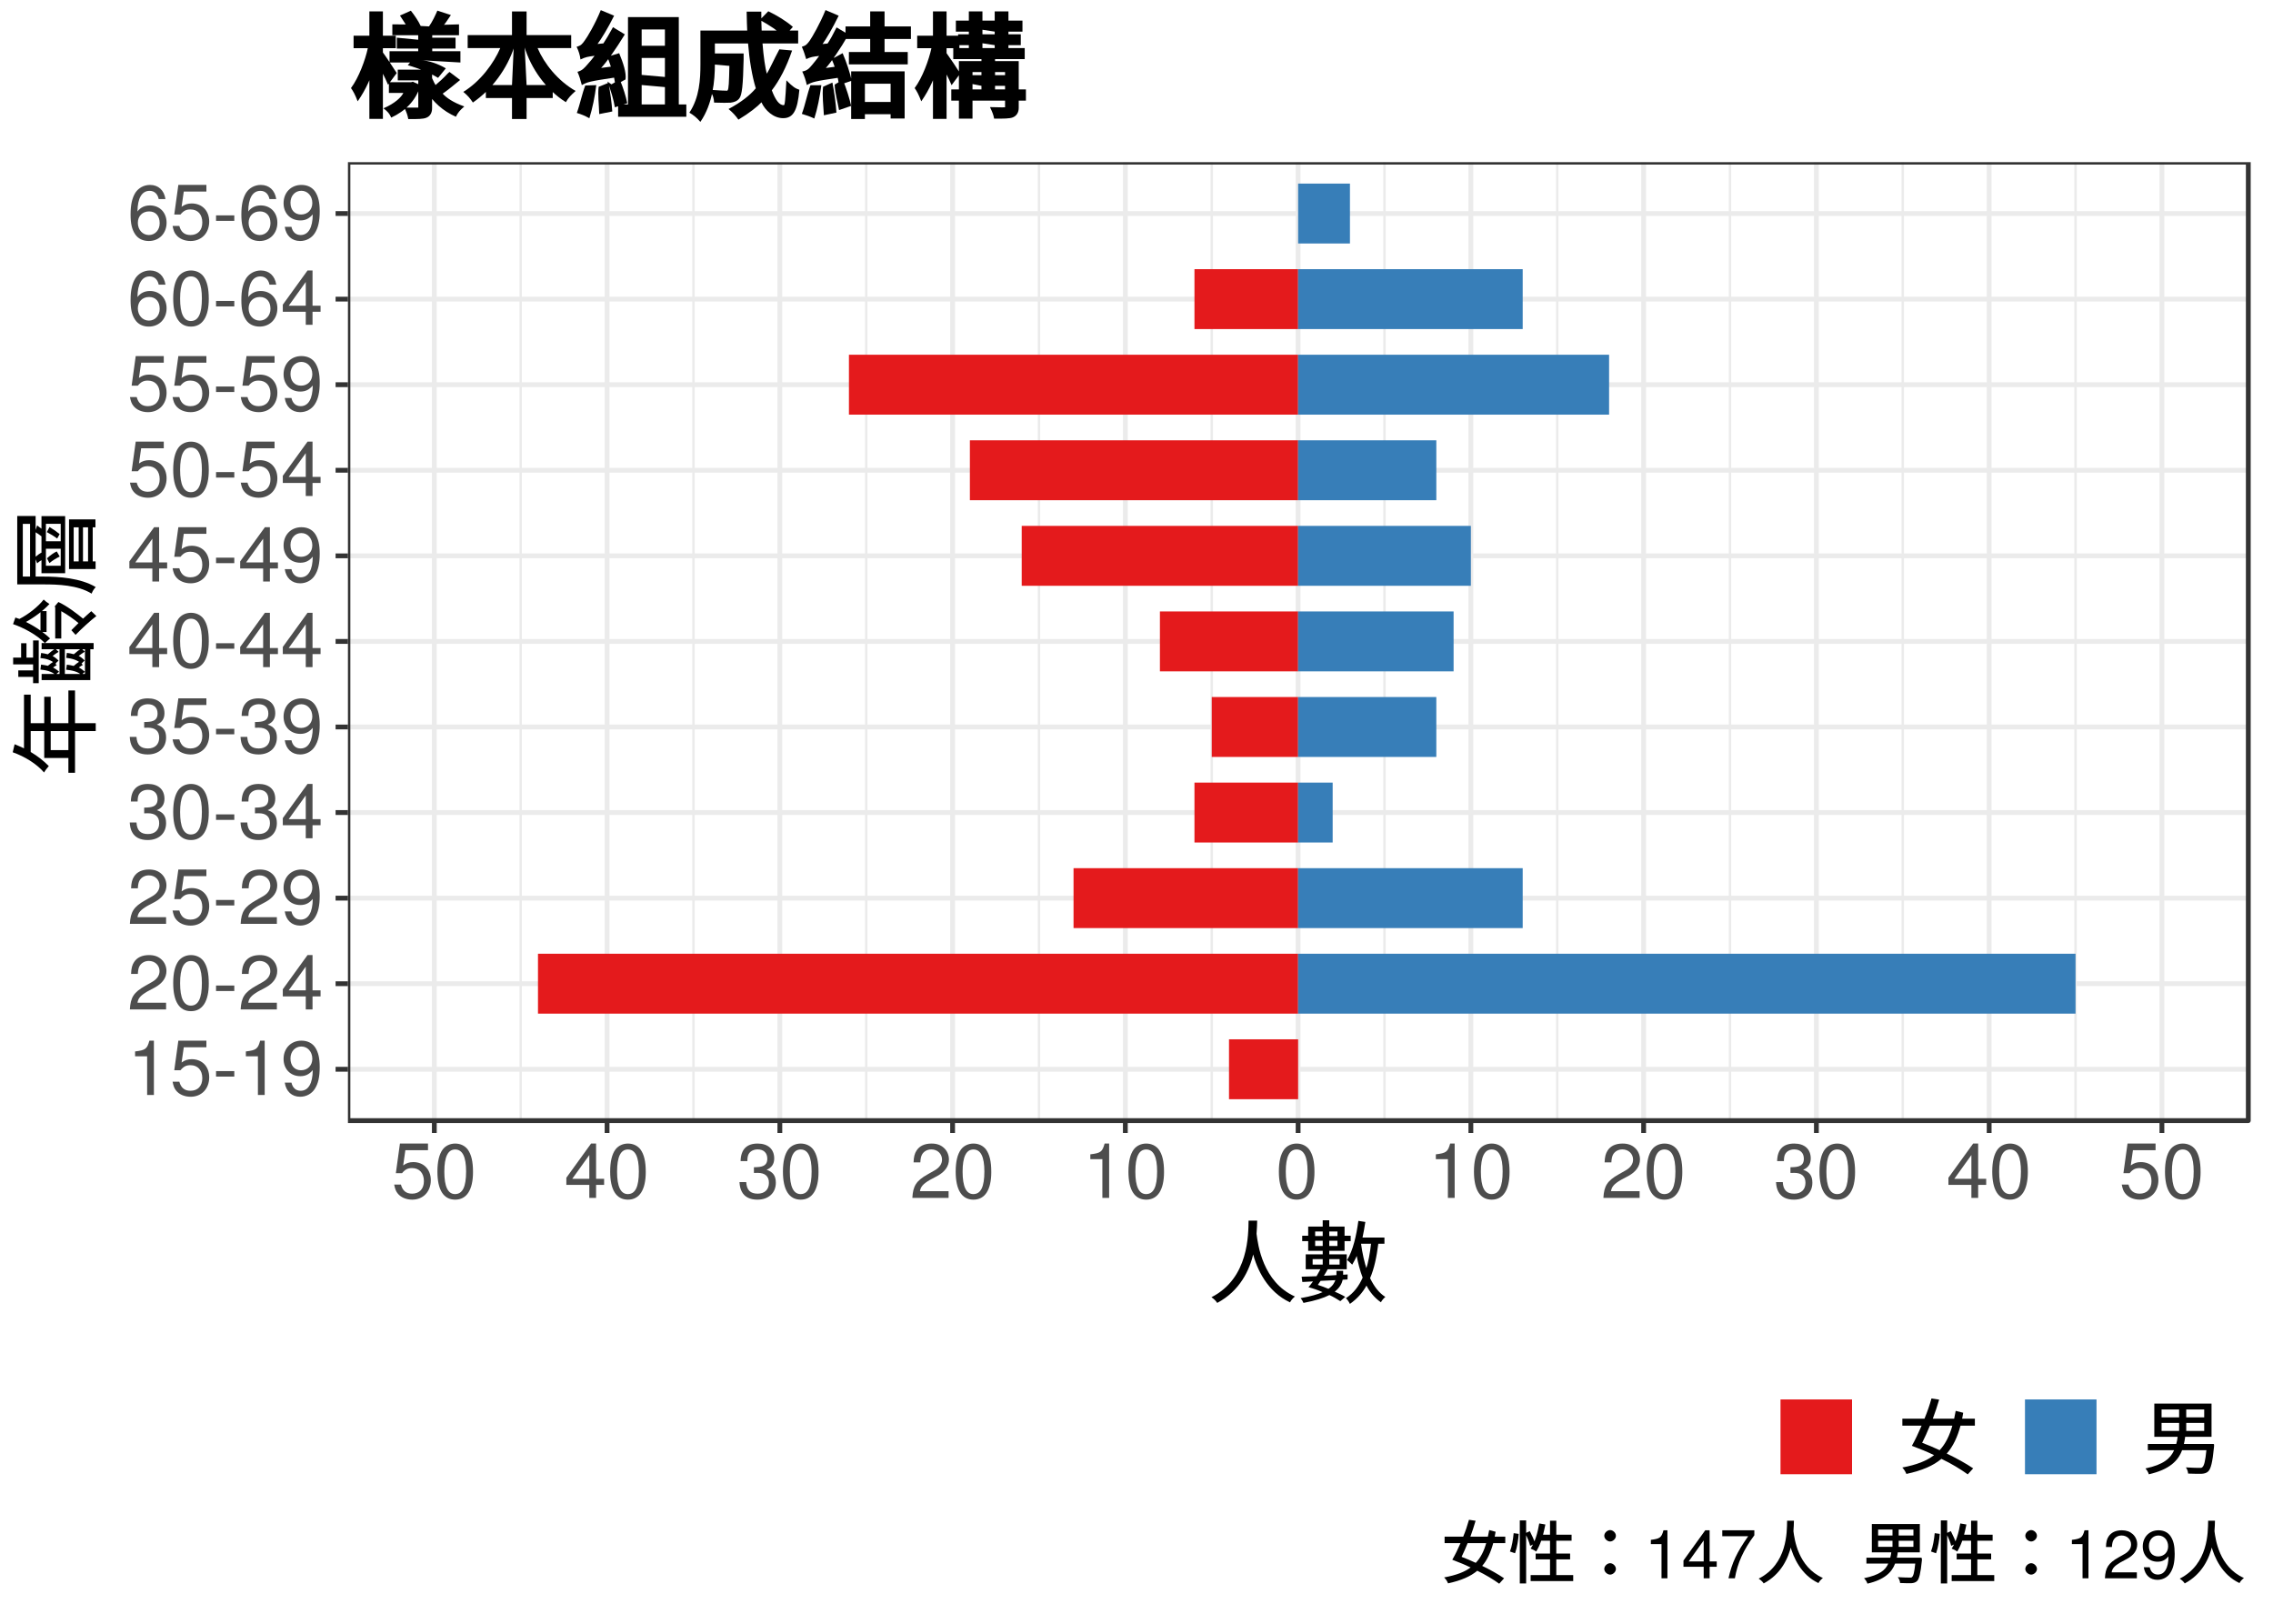 <?xml version="1.0" encoding="UTF-8"?>
<svg xmlns="http://www.w3.org/2000/svg" xmlns:xlink="http://www.w3.org/1999/xlink" width="504pt" height="360pt" viewBox="0 0 504 360" version="1.1">
<defs>
<g>
<symbol overflow="visible" id="glyph0-0">
<path style="stroke:none;" d=""/>
</symbol>
<symbol overflow="visible" id="glyph0-1">
<path style="stroke:none;" d="M 4.406 -8.578 L 4.406 0 L 5.906 0 L 5.906 -12.047 L 4.906 -12.047 C 4.391 -10.203 4.047 -9.938 1.734 -9.656 L 1.734 -8.578 Z M 4.406 -8.578 "/>
</symbol>
<symbol overflow="visible" id="glyph0-2">
<path style="stroke:none;" d="M 8.094 -12.047 L 1.875 -12.047 L 0.969 -5.484 L 2.344 -5.484 C 3.047 -6.328 3.625 -6.609 4.562 -6.609 C 6.172 -6.609 7.188 -5.516 7.188 -3.719 C 7.188 -1.984 6.188 -0.938 4.562 -0.938 C 3.25 -0.938 2.453 -1.594 2.094 -2.953 L 0.594 -2.953 C 0.797 -1.969 0.969 -1.5 1.328 -1.047 C 2 -0.141 3.234 0.391 4.594 0.391 C 7.016 0.391 8.719 -1.375 8.719 -3.922 C 8.719 -6.312 7.141 -7.938 4.828 -7.938 C 3.984 -7.938 3.297 -7.719 2.594 -7.203 L 3.078 -10.578 L 8.094 -10.578 Z M 8.094 -12.047 "/>
</symbol>
<symbol overflow="visible" id="glyph0-3">
<path style="stroke:none;" d="M 4.828 -5.297 L 0.781 -5.297 L 0.781 -4.078 L 4.828 -4.078 Z M 4.828 -5.297 "/>
</symbol>
<symbol overflow="visible" id="glyph0-4">
<path style="stroke:none;" d="M 0.906 -2.75 C 1.188 -0.781 2.484 0.391 4.312 0.391 C 5.641 0.391 6.844 -0.25 7.547 -1.328 C 8.312 -2.5 8.656 -3.984 8.656 -6.172 C 8.656 -8.188 8.344 -9.484 7.641 -10.562 C 6.969 -11.531 5.922 -12.047 4.594 -12.047 C 2.297 -12.047 0.641 -10.359 0.641 -7.984 C 0.641 -5.75 2.172 -4.172 4.359 -4.172 C 5.484 -4.172 6.328 -4.578 7.109 -5.516 C 7.094 -2.562 6.141 -0.938 4.422 -0.938 C 3.359 -0.938 2.641 -1.594 2.391 -2.75 Z M 4.578 -10.75 C 5.969 -10.75 7.016 -9.594 7.016 -8.031 C 7.016 -6.547 5.984 -5.484 4.516 -5.484 C 3.078 -5.484 2.172 -6.5 2.172 -8.109 C 2.172 -9.641 3.203 -10.75 4.578 -10.75 Z M 4.578 -10.75 "/>
</symbol>
<symbol overflow="visible" id="glyph0-5">
<path style="stroke:none;" d="M 8.609 -1.484 L 2.266 -1.484 C 2.406 -2.469 2.953 -3.094 4.438 -3.969 L 6.141 -4.875 C 7.812 -5.797 8.688 -7.031 8.688 -8.516 C 8.688 -9.516 8.281 -10.453 7.562 -11.094 C 6.844 -11.75 5.969 -12.047 4.828 -12.047 C 3.297 -12.047 2.156 -11.516 1.5 -10.484 C 1.078 -9.844 0.891 -9.094 0.844 -7.875 L 2.344 -7.875 C 2.391 -8.688 2.5 -9.188 2.703 -9.578 C 3.094 -10.297 3.875 -10.75 4.781 -10.75 C 6.141 -10.75 7.156 -9.781 7.156 -8.484 C 7.156 -7.531 6.594 -6.719 5.531 -6.109 L 3.969 -5.219 C 1.438 -3.797 0.719 -2.656 0.578 0 L 8.609 0 Z M 8.609 -1.484 "/>
</symbol>
<symbol overflow="visible" id="glyph0-6">
<path style="stroke:none;" d="M 4.672 -12.047 C 3.547 -12.047 2.531 -11.562 1.906 -10.734 C 1.125 -9.672 0.734 -8.062 0.734 -5.828 C 0.734 -1.766 2.094 0.391 4.672 0.391 C 7.219 0.391 8.625 -1.766 8.625 -5.734 C 8.625 -8.078 8.25 -9.641 7.453 -10.734 C 6.812 -11.578 5.812 -12.047 4.672 -12.047 Z M 4.672 -10.734 C 6.297 -10.734 7.094 -9.094 7.094 -5.859 C 7.094 -2.453 6.312 -0.844 4.641 -0.844 C 3.062 -0.844 2.266 -2.516 2.266 -5.812 C 2.266 -9.109 3.062 -10.734 4.672 -10.734 Z M 4.672 -10.734 "/>
</symbol>
<symbol overflow="visible" id="glyph0-7">
<path style="stroke:none;" d="M 5.562 -2.891 L 5.562 0 L 7.062 0 L 7.062 -2.891 L 8.844 -2.891 L 8.844 -4.234 L 7.062 -4.234 L 7.062 -12.047 L 5.953 -12.047 L 0.469 -4.469 L 0.469 -2.891 Z M 5.562 -4.234 L 1.781 -4.234 L 5.562 -9.5 Z M 5.562 -4.234 "/>
</symbol>
<symbol overflow="visible" id="glyph0-8">
<path style="stroke:none;" d="M 3.75 -5.531 L 3.938 -5.531 L 4.578 -5.547 C 6.219 -5.547 7.078 -4.797 7.078 -3.344 C 7.078 -1.844 6.141 -0.938 4.578 -0.938 C 2.938 -0.938 2.141 -1.75 2.047 -3.5 L 0.547 -3.5 C 0.609 -2.531 0.781 -1.906 1.078 -1.359 C 1.688 -0.203 2.875 0.391 4.516 0.391 C 7 0.391 8.609 -1.094 8.609 -3.359 C 8.609 -4.891 8 -5.75 6.562 -6.234 C 7.688 -6.688 8.25 -7.531 8.25 -8.734 C 8.25 -10.812 6.875 -12.047 4.578 -12.047 C 2.141 -12.047 0.844 -10.734 0.797 -8.156 L 2.297 -8.156 C 2.312 -8.891 2.375 -9.297 2.562 -9.672 C 2.906 -10.344 3.656 -10.75 4.594 -10.75 C 5.922 -10.75 6.719 -9.969 6.719 -8.688 C 6.719 -7.844 6.406 -7.328 5.75 -7.062 C 5.344 -6.891 4.812 -6.812 3.75 -6.797 Z M 3.75 -5.531 "/>
</symbol>
<symbol overflow="visible" id="glyph0-9">
<path style="stroke:none;" d="M 8.469 -8.906 C 8.172 -10.875 6.891 -12.047 5.047 -12.047 C 3.719 -12.047 2.531 -11.406 1.812 -10.344 C 1.078 -9.156 0.734 -7.688 0.734 -5.484 C 0.734 -3.469 1.031 -2.172 1.75 -1.109 C 2.391 -0.141 3.453 0.391 4.781 0.391 C 7.078 0.391 8.719 -1.312 8.719 -3.672 C 8.719 -5.922 7.188 -7.5 5.031 -7.5 C 3.844 -7.5 2.906 -7.031 2.266 -6.156 C 2.281 -9.094 3.234 -10.734 4.953 -10.734 C 6 -10.734 6.734 -10.062 6.969 -8.906 Z M 4.844 -6.172 C 6.297 -6.172 7.188 -5.172 7.188 -3.547 C 7.188 -2.047 6.172 -0.938 4.797 -0.938 C 3.406 -0.938 2.344 -2.094 2.344 -3.641 C 2.344 -5.141 3.359 -6.172 4.844 -6.172 Z M 4.844 -6.172 "/>
</symbol>
<symbol overflow="visible" id="glyph1-0">
<path style="stroke:none;" d="M 2 2.406 L 18.156 2.406 L 18.156 -17.641 L 1.812 -17.641 L 1.812 2.406 Z M 10.094 -8.453 L 3.781 -16.594 L 16.203 -16.594 L 10 -8.594 Z M 10.734 -7.594 L 17.094 -15.781 L 16.812 -15.797 L 16.812 0.562 L 17.094 0.547 L 10.766 -7.625 Z M 3.734 1.406 L 10 -6.641 L 16.203 1.359 L 3.781 1.359 Z M 2.875 -15.781 L 9.219 -7.625 L 2.875 0.547 L 3.156 0.562 L 3.156 -15.797 Z M 2.875 -15.781 "/>
</symbol>
<symbol overflow="visible" id="glyph1-1">
<path style="stroke:none;" d="M 9.016 -16.781 C 8.953 -13.734 9.125 -3.938 0.781 0.281 C 1.281 0.625 1.766 1.062 2.062 1.547 C 7.078 -1.141 9.234 -5.641 10.156 -9.641 L 9.906 -9.641 C 10.859 -5.922 13.141 -0.953 18.203 1.422 C 18.438 0.953 18.875 0.453 19.297 0.125 C 12.156 -3.062 11.078 -11.406 10.781 -13.781 C 10.875 -14.953 10.906 -15.953 10.922 -16.703 L 9.016 -16.703 Z M 9.016 -16.781 "/>
</symbol>
<symbol overflow="visible" id="glyph1-2">
<path style="stroke:none;" d="M 8.312 -3.641 C 8.094 -3 7.688 -2.203 6.719 -1.578 C 5.953 -1.906 5.094 -2.219 4.375 -2.453 C 4.562 -2.719 4.781 -3.016 4.984 -3.344 L 8.266 -3.5 Z M 3.094 -8.156 L 5.453 -8.156 L 5.453 -6.953 L 3.219 -6.953 L 3.219 -8.156 Z M 9.203 -8.188 L 9.203 -6.953 L 6.906 -6.953 L 6.906 -8.156 L 9.203 -8.156 Z M 3.781 -11.062 L 3.781 -12.234 L 5.453 -12.234 L 5.453 -11.078 L 3.781 -11.078 Z M 5.453 -14.312 L 5.453 -13.281 L 3.781 -13.281 L 3.781 -14.297 L 5.453 -14.297 Z M 8.719 -14.312 L 8.719 -13.281 L 6.906 -13.281 L 6.906 -14.297 L 8.719 -14.297 Z M 6.906 -11.062 L 6.906 -12.234 L 8.719 -12.234 L 8.719 -11.078 L 6.906 -11.078 Z M 10.953 -3.688 L 10.984 -4.766 L 9.984 -4.703 L 9.984 -5.562 L 8.5 -5.562 L 8.5 -4.625 C 7.594 -4.562 6.578 -4.5 5.719 -4.484 C 6 -4.922 6.312 -5.438 6.562 -5.922 L 10.781 -5.922 L 10.781 -9.219 L 6.906 -9.219 L 6.906 -10 L 10.297 -10 L 10.297 -12.156 L 11.656 -12.156 L 11.656 -13.344 L 10.297 -13.344 L 10.297 -15.375 L 6.906 -15.375 L 6.906 -16.781 L 5.453 -16.781 L 5.453 -15.375 L 2.234 -15.375 L 2.234 -13.344 L 0.906 -13.344 L 0.906 -12.156 L 2.234 -12.156 L 2.234 -10 L 5.453 -10 L 5.453 -9.219 L 1.688 -9.219 L 1.688 -5.922 L 4.938 -5.922 C 4.703 -5.438 4.375 -4.922 4.078 -4.375 C 2.953 -4.344 1.844 -4.281 0.781 -4.266 L 0.938 -3.094 L 3.297 -3.219 C 3 -2.797 2.641 -2.359 2.297 -1.938 C 3.422 -1.641 4.484 -1.266 5.422 -0.844 C 4.375 -0.359 2.797 0.094 0.562 0.484 C 0.797 0.766 1.047 1.188 1.188 1.547 C 3.812 1.047 5.703 0.438 6.938 -0.203 C 7.859 0.219 8.625 0.688 9.359 1.156 L 10.453 0.203 C 9.812 -0.203 8.938 -0.594 8.125 -0.953 C 9.219 -1.812 9.703 -2.734 9.875 -3.594 L 10.953 -3.656 Z M 16.188 -11.703 C 15.938 -9.484 15.594 -7.5 15.016 -5.781 L 15.281 -5.688 C 14.688 -7.453 14.234 -9.484 13.953 -11.578 L 16.156 -11.578 Z M 19.141 -11.594 L 19.141 -12.953 L 14.281 -12.953 C 14.516 -14.062 14.734 -15.234 14.906 -16.406 L 13.359 -16.641 C 12.922 -13.422 12.188 -10.094 10.844 -7.953 C 11.156 -7.766 11.656 -7.266 12 -6.938 C 12.453 -7.703 12.844 -8.453 13.156 -9.281 L 12.906 -9.281 C 13.266 -7.344 13.719 -5.562 14.312 -4.062 C 13.5 -2.219 12.344 -0.641 10.594 0.5 C 10.922 0.781 11.297 1.344 11.484 1.766 C 13.203 0.547 14.359 -0.844 15.156 -2.297 C 15.875 -0.906 16.922 0.406 18.359 1.406 C 18.594 0.938 19 0.5 19.344 0.219 C 17.875 -0.703 16.844 -2.141 15.953 -3.938 C 16.875 -6.078 17.406 -8.625 17.781 -11.578 L 19.141 -11.578 Z M 19.141 -11.594 "/>
</symbol>
<symbol overflow="visible" id="glyph2-0">
<path style="stroke:none;" d="M 2.406 -2 L 2.406 -18.156 L -17.641 -18.156 L -17.641 -1.812 L 2.406 -1.812 Z M -8.453 -10.094 L -16.594 -3.781 L -16.594 -16.203 L -8.594 -10 Z M -7.594 -10.734 L -15.781 -17.094 L -15.797 -16.812 L 0.562 -16.812 L 0.547 -17.094 L -7.625 -10.766 Z M 1.406 -3.734 L -6.641 -10 L 1.359 -16.203 L 1.359 -3.781 Z M -15.781 -2.875 L -7.625 -9.219 L 0.547 -2.875 L 0.562 -3.156 L -15.797 -3.156 Z M -15.781 -2.875 "/>
</symbol>
<symbol overflow="visible" id="glyph2-1">
<path style="stroke:none;" d="M -4.5 -5.906 L -8.438 -5.906 L -8.438 -10.125 L -4.516 -10.125 L -4.516 -5.906 Z M -4.516 -19 L -4.516 -11.875 L -8.438 -11.875 L -8.438 -17.734 L -9.875 -17.734 L -9.875 -11.875 L -12.875 -11.875 L -12.875 -18.203 L -14.359 -18.203 L -14.359 -6.297 C -15.016 -6.594 -15.734 -6.922 -16.438 -7.203 L -16.859 -5.422 C -14.219 -4.5 -11.562 -2.859 -9.906 -0.938 C -9.688 -1.359 -9.188 -1.984 -8.859 -2.359 C -9.984 -3.516 -11.344 -4.578 -12.875 -5.484 L -12.875 -10.125 L -9.875 -10.125 L -9.875 -4.156 L -4.516 -4.156 L -4.516 -0.875 L -3.047 -0.875 L -3.047 -10.125 L 1.547 -10.125 L 1.547 -11.875 L -3.047 -11.875 L -3.047 -19.125 L -4.516 -19.125 Z M -4.516 -19 "/>
</symbol>
<symbol overflow="visible" id="glyph2-2">
<path style="stroke:none;" d="M -12.344 -10.094 L -12.344 -6.406 L -13.812 -6.406 L -13.812 -9.594 L -15 -9.594 L -15 -6.406 L -16.766 -6.406 L -16.766 -4.906 L -12.344 -4.906 L -12.344 -3.578 L -15.625 -3.578 L -15.625 -2.141 L -12.344 -2.141 L -12.344 -0.734 L -11.094 -0.734 L -11.094 -10.219 L -12.344 -10.219 Z M -10.781 -3.766 C -9.422 -3.625 -8.188 -3.344 -7.359 -2.562 C -7.203 -2.781 -6.859 -3.078 -6.578 -3.281 C -7.094 -3.734 -7.625 -4.078 -7.922 -4.219 C -7.797 -4.297 -7.484 -4.547 -7.094 -4.734 L -7.844 -5.484 C -8.188 -5.281 -8.688 -4.922 -9.062 -4.594 C -9.562 -4.719 -10.078 -4.797 -10.578 -4.859 L -10.719 -3.734 Z M -7.453 -8.375 C -7.906 -8.125 -8.562 -7.594 -9.078 -7.141 C -9.562 -7.281 -10.062 -7.375 -10.562 -7.438 L -10.719 -6.312 C -9.422 -6.188 -8.219 -5.844 -7.422 -4.984 C -7.266 -5.234 -6.938 -5.547 -6.688 -5.734 C -7.156 -6.234 -7.688 -6.594 -8.016 -6.766 C -7.719 -7 -7.188 -7.406 -6.688 -7.688 L -7.438 -8.406 Z M -2.094 -5.516 C -2.422 -5.312 -2.938 -4.922 -3.344 -4.562 C -3.844 -4.703 -4.344 -4.781 -4.859 -4.844 L -5.016 -3.719 C -3.703 -3.594 -2.422 -3.312 -1.594 -2.547 C -1.438 -2.766 -1.125 -3.062 -0.844 -3.266 C -1.359 -3.719 -1.875 -4.062 -2.219 -4.219 C -2.078 -4.312 -1.719 -4.562 -1.312 -4.781 L -2.078 -5.547 Z M -1.656 -8.438 C -2.094 -8.156 -2.797 -7.625 -3.312 -7.156 C -3.812 -7.297 -4.312 -7.406 -4.859 -7.453 L -5 -6.359 C -3.688 -6.203 -2.438 -5.859 -1.641 -5.047 C -1.453 -5.234 -1.156 -5.562 -0.906 -5.766 C -1.375 -6.266 -1.906 -6.625 -2.234 -6.781 C -1.938 -7.016 -1.359 -7.422 -0.875 -7.734 L -1.641 -8.453 Z M -0.812 -2.781 L -5.297 -2.781 L -5.297 -8.266 L -0.844 -8.266 L -0.844 -2.781 Z M -6.484 -8.406 L -6.484 -2.781 L -10.453 -2.781 L -10.453 -1.422 L 0.344 -1.422 L 0.344 -8.266 L 1.078 -8.266 L 1.078 -9.641 L -10.453 -9.641 L -10.453 -8.266 L -6.484 -8.266 Z M -7.516 -17.719 L -7.438 -17.5 L -7.438 -10.641 L -6.094 -10.641 L -6.094 -16.703 C -4.781 -15.984 -3.234 -14.875 -2.281 -14.062 C -2.766 -13.594 -3.312 -13.047 -3.859 -12.484 L -2.922 -11.453 C -1.562 -12.844 0.406 -14.656 1.688 -15.625 L 0.562 -16.703 C 0.047 -16.234 -0.625 -15.656 -1.266 -15.047 C -2.688 -16.219 -4.859 -17.875 -6.734 -18.734 L -7.547 -17.766 Z M -16.812 -13.844 C -14.406 -13.016 -11.547 -11.484 -9.719 -9.625 C -9.453 -9.875 -8.938 -10.359 -8.578 -10.656 C -9.234 -11.297 -9.906 -11.812 -10.578 -12.297 L -10.594 -12.078 L -9.359 -12.078 L -9.359 -16.719 L -10.703 -16.719 L -10.703 -12.406 C -11.734 -13.125 -12.953 -13.859 -13.938 -14.312 C -12.094 -15.312 -10.016 -16.859 -8.719 -18.297 C -9.188 -18.578 -9.703 -18.984 -10 -19.281 C -11.156 -17.766 -13.375 -16 -15.375 -14.984 C -15.719 -15.078 -16 -15.203 -16.266 -15.297 L -16.797 -13.812 Z M -16.812 -13.844 "/>
</symbol>
<symbol overflow="visible" id="glyph2-3">
<path style="stroke:none;" d="M -3.359 -15.297 L -2.234 -15.297 L -2.234 -7.734 L -3.344 -7.734 L -3.344 -15.297 Z M -0.141 -7.734 L -1.281 -7.734 L -1.281 -15.297 L -0.156 -15.297 L -0.156 -7.734 Z M 1.516 -6.188 L 1.516 -7.734 L 0.875 -7.734 L 0.875 -15.297 L 1.484 -15.297 L 1.484 -17.047 L -4.375 -17.047 L -4.375 -6.047 L 1.516 -6.047 Z M -8.703 -7.375 C -8.047 -7.938 -7.141 -8.484 -6.438 -8.812 L -7.094 -9.953 C -7.688 -9.703 -8.578 -9.062 -9.266 -8.422 L -8.719 -7.359 Z M -6.547 -13.859 C -7.078 -14.312 -7.875 -14.875 -8.703 -15.359 L -9.297 -14.234 C -8.594 -13.875 -7.625 -13.281 -7 -12.812 L -6.453 -13.797 Z M -13.016 -16.203 L -13.016 -4.375 L -14.625 -4.375 L -14.625 -16.062 L -13.016 -16.062 Z M -10.453 -9.703 C -10.875 -9.5 -11.422 -9.078 -11.781 -8.781 L -11.781 -14.188 C -11.422 -14 -10.922 -13.641 -10.484 -13.297 L -10.484 -9.703 Z M -6.219 -16.219 L -6.219 -12.203 L -9.5 -12.203 L -9.5 -16.078 L -6.219 -16.078 Z M -9.5 -6.641 L -9.5 -10.547 L -6.219 -10.547 L -6.219 -6.766 L -9.5 -6.766 Z M -15.859 -17.703 L -15.859 -2.641 L -10.047 -2.641 C -6.859 -2.641 -2.5 -2.516 0.641 -0.594 C 0.797 -1.094 1.156 -1.641 1.547 -2.047 C -1.812 -4.062 -6.703 -4.375 -10.047 -4.375 L -11.781 -4.375 L -11.781 -8.203 L -11.438 -7.312 C -11.141 -7.594 -10.797 -7.844 -10.484 -8.016 L -10.484 -5.125 L -5.234 -5.125 L -5.234 -17.781 L -10.484 -17.781 L -10.484 -14.984 C -10.766 -15.188 -11.094 -15.438 -11.453 -15.719 L -11.781 -14.703 L -11.781 -17.812 L -15.859 -17.812 Z M -15.859 -17.703 "/>
</symbol>
<symbol overflow="visible" id="glyph3-0">
<path style="stroke:none;" d="M 1.797 2.156 L 16.359 2.156 L 16.359 -15.984 L 1.625 -15.984 L 1.625 2.156 Z M 9.109 -7.688 L 3.484 -14.938 L 14.484 -14.938 L 8.984 -7.844 Z M 9.688 -6.859 L 15.406 -14.219 L 15.125 -14.281 L 15.125 0.453 L 15.406 0.406 L 9.719 -6.906 Z M 3.391 1.234 L 9 -5.953 L 14.484 1.109 L 3.484 1.109 Z M 2.578 -14.219 L 8.266 -6.906 L 2.578 0.406 L 2.859 0.453 L 2.859 -14.281 Z M 2.578 -14.219 "/>
</symbol>
<symbol overflow="visible" id="glyph3-1">
<path style="stroke:none;" d="M 12.109 -9.484 C 11.469 -7.188 10.562 -5.312 9.25 -3.922 C 7.969 -4.516 6.625 -5.094 5.375 -5.562 C 5.906 -6.609 6.547 -8.016 7.094 -9.359 L 12.078 -9.359 Z M 17.062 -9.438 L 17.062 -10.906 L 14.234 -10.906 C 14.312 -11.281 14.406 -11.734 14.469 -12.219 L 12.812 -12.641 C 12.703 -12 12.594 -11.438 12.469 -10.906 L 7.734 -10.906 C 8.25 -12.281 8.75 -13.75 9.141 -15.125 L 7.438 -15.391 C 7.062 -13.984 6.516 -12.422 5.891 -10.906 L 0.984 -10.906 L 0.984 -9.359 L 5.25 -9.359 C 4.578 -7.797 3.828 -6.188 3.094 -4.891 C 4.906 -4.219 6.594 -3.516 8.016 -2.828 C 6.359 -1.547 4.188 -0.688 0.969 -0.078 C 1.391 0.359 1.672 0.844 1.875 1.344 C 5.312 0.609 7.859 -0.484 9.641 -2 C 11.938 -0.906 13.859 0.281 15.484 1.438 L 16.688 0.109 C 15.141 -0.953 13 -2.125 10.828 -3.172 C 12.219 -4.734 13.219 -6.859 13.875 -9.359 L 17.062 -9.359 Z M 17.062 -9.438 "/>
</symbol>
<symbol overflow="visible" id="glyph3-2">
<path style="stroke:none;" d="M 4.125 -9.969 L 8.141 -9.969 L 8.141 -8.188 L 4.25 -8.188 L 4.25 -9.969 Z M 4.125 -12.953 L 8.141 -12.953 L 8.141 -11.203 L 4.25 -11.203 L 4.25 -12.953 Z M 13.844 -11.203 L 9.719 -11.203 L 9.719 -12.953 L 13.703 -12.953 L 13.703 -11.203 Z M 13.844 -8.188 L 9.719 -8.188 L 9.719 -9.969 L 13.703 -9.969 L 13.703 -8.188 Z M 9.188 -5.219 C 9.328 -5.781 9.406 -6.375 9.484 -6.891 L 15.328 -6.891 L 15.328 -14.25 L 2.641 -14.25 L 2.641 -6.891 L 7.812 -6.891 C 7.766 -6.406 7.656 -5.812 7.5 -5.297 L 1.203 -5.297 L 1.203 -3.922 L 7.031 -3.922 C 6.25 -2.125 4.688 -0.703 0.672 0.125 C 0.984 0.484 1.297 0.953 1.422 1.422 C 5.938 0.391 7.922 -1.531 8.797 -3.922 L 14.188 -3.922 C 13.953 -1.578 13.703 -0.469 13.281 -0.141 C 13.109 0.016 13 0 12.625 0 C 12.188 0 11.016 -0.016 9.641 -0.109 C 9.969 0.359 10.094 0.812 10.141 1.266 C 11.406 1.312 12.531 1.328 13.078 1.312 C 13.719 1.281 14.203 1.156 14.594 0.781 C 15.172 0.234 15.547 -1.219 15.875 -4.625 C 15.906 -4.812 15.891 -5.172 15.891 -5.172 L 15.797 -5.297 L 9.203 -5.297 Z M 9.188 -5.219 "/>
</symbol>
<symbol overflow="visible" id="glyph4-0">
<path style="stroke:none;" d="M 3.016 3 L 23.656 3 L 23.656 -23.031 L 2.344 -23.031 L 2.344 3 Z M 13.094 -11.047 L 6.188 -20.75 L 19.812 -20.75 L 12.266 -11.062 Z M 14.547 -10.016 L 22.891 -20.75 L 21.094 -20.75 L 21.094 0.719 L 22.891 0.719 Z M 5.547 1.547 L 13.016 -8.016 L 19.812 0.719 L 5.141 0.719 Z M 3.125 -20.75 L 11.453 -10.016 L 3.125 0.719 L 4.906 0.719 L 4.906 -20.75 Z M 3.125 -20.75 "/>
</symbol>
<symbol overflow="visible" id="glyph4-1">
<path style="stroke:none;" d="M 16.234 -15.609 L 10.844 -16.125 L 10.844 -13.719 L 15.578 -13.719 L 15.578 -13.125 L 9.219 -13.125 L 9.219 -10.625 L 13.781 -10.625 L 13.266 -10.016 C 16 -9.25 18.25 -8.266 19.984 -7.219 L 21.703 -9.328 C 20.016 -10.312 17.906 -11.094 15.984 -11.141 L 24.938 -10.625 L 24.938 -13.125 L 18.688 -13.125 L 18.688 -13.719 L 23.859 -13.719 L 23.859 -16.125 L 18.688 -16.125 L 18.688 -16.672 L 24.625 -16.672 L 24.625 -19.078 L 21.25 -18.984 C 21.344 -18.922 21.891 -19.781 22.828 -21.141 L 19.828 -22.125 C 19.328 -21 18.766 -19.734 17.875 -18.469 L 19.188 -18.562 L 15.547 -18.75 L 16.156 -18.672 C 15.594 -19.859 14.859 -20.938 13.953 -22.109 L 11.531 -21.031 C 12.297 -19.891 12.812 -19.031 12.812 -19.062 L 9.844 -19.078 L 9.844 -16.672 L 15.578 -16.672 L 15.578 -15.094 Z M 10.812 -8.281 C 10.203 -9.266 8.312 -12.109 7.75 -12.844 L 7.75 -13.797 L 10.609 -13.797 L 10.609 -16.562 L 7.75 -16.562 L 7.75 -21.953 L 4.75 -21.953 L 4.75 -16.562 L 1.25 -16.562 L 1.25 -13.797 L 4.406 -13.797 C 3.844 -11.188 2.406 -7.266 0.672 -4.953 C 1.172 -4.234 1.547 -3.594 2.156 -2.016 C 4.047 -4.719 5.203 -7.422 6.25 -10.828 L 4.75 -10.828 L 4.75 1.875 L 7.75 1.875 L 7.75 -11.062 L 6.094 -11.062 C 7.312 -9.047 8.125 -7.516 8.891 -5.688 Z M 14.391 -6.359 L 13.984 -6.25 L 9.078 -6.25 L 9.078 -3.875 L 12.281 -3.875 C 11.875 -2.984 10.438 -1.547 7.875 -0.469 C 8.828 0.266 9.234 0.734 9.594 1.594 C 12.641 0.172 15.047 -2.078 16.094 -5.594 Z M 22.109 -8.172 C 21.312 -7.281 19.984 -6.078 19.422 -5.625 C 19.297 -5.781 18.953 -6.484 18.656 -7.156 L 18.656 -9.031 L 11.047 -9.031 L 11.047 -6.656 L 15.594 -6.656 L 15.594 -0.469 C 15.594 0 16.078 -0.141 15.891 -0.625 L 12.5 -0.625 C 13.031 0.5 13.234 1.109 13.375 1.922 C 15.516 1.922 16.656 1.922 17.375 1.625 C 18.188 1.312 18.656 0.547 18.656 -0.469 L 18.656 -4.812 L 16.984 -4.812 C 18.922 -1.75 21.078 0.125 23.938 1.406 C 24.375 0.484 24.828 -0.031 25.797 -0.875 C 23.234 -1.797 21.812 -2.828 21 -3.719 C 21.688 -4.172 23.172 -5.328 24.875 -6.75 L 22.516 -8.531 Z M 22.109 -8.172 "/>
</symbol>
<symbol overflow="visible" id="glyph4-2">
<path style="stroke:none;" d="M 24.5 -13.828 L 24.5 -16.703 L 14.609 -16.703 L 14.609 -21.938 L 11.375 -21.938 L 11.375 -16.703 L 1.547 -16.703 L 1.547 -13.828 L 8.781 -13.828 C 7.344 -10.484 4.406 -6.453 0.578 -4.109 C 1.531 -3.312 2.078 -2.703 2.703 -1.75 C 6.922 -4.641 10.297 -9.219 11.891 -14.156 L 11.766 -14.219 L 11.375 -5.625 L 5.578 -5.625 L 5.578 -2.75 L 11.375 -2.75 L 11.375 1.906 L 14.609 1.906 L 14.609 -2.75 L 20.406 -2.75 L 20.406 -5.625 L 14.609 -5.625 L 14.172 -14.266 L 14.094 -14.234 C 15.594 -9.219 18.953 -4.578 23.312 -1.828 C 23.891 -2.828 24.5 -3.438 25.484 -4.312 C 21.516 -6.578 18.516 -10.375 17.047 -13.828 Z M 24.5 -13.828 "/>
</symbol>
<symbol overflow="visible" id="glyph4-3">
<path style="stroke:none;" d="M 11.547 -6.859 C 11.766 -8.328 11.031 -10.531 10.141 -12.688 L 7.516 -11.891 C 7.938 -10.75 8.234 -9.953 8.297 -9.703 L 6.141 -9.422 C 7.297 -10.641 9.375 -13.531 11.391 -16.859 L 8.766 -18.453 C 7.891 -16.828 7.203 -15.719 6.641 -14.859 L 5.344 -14.734 C 6.094 -15.719 7.625 -18.172 9.016 -21 L 6.062 -22.234 C 4.797 -19.125 3.047 -16.203 2.5 -15.5 C 1.938 -14.719 1.703 -14.375 0.703 -14.109 C 1.156 -13.141 1.422 -12.391 1.562 -11.297 C 2.688 -11.828 3.172 -11.922 4.688 -12.109 C 4.438 -11.734 3.578 -10.688 3.172 -10.266 C 2.375 -9.344 1.938 -8.844 0.891 -8.562 C 1.312 -7.625 1.562 -6.75 1.859 -5.609 C 3.078 -6.312 3.703 -6.469 9.016 -7.266 C 9.047 -7.188 9.125 -6.672 9.297 -5.641 L 11.531 -6.859 Z M 2.641 -5.562 C 1.875 -3.641 1.516 -1.531 0.75 0.562 C 1.812 0.891 2.422 1.125 3.531 1.734 C 4.234 -0.562 4.734 -2.969 5.062 -5.609 L 2.75 -5.531 Z M 5.594 -5.234 C 5.375 -3.484 5.656 -1.266 5.719 0.812 L 8.609 0.234 C 8.484 -1.688 8.188 -3.922 7.75 -6.109 L 5.609 -5.234 Z M 7.531 -6.406 C 8.359 -4.203 8.891 -2.469 9.188 -0.688 L 11.938 -1.594 C 11.609 -3.188 11.047 -4.984 10.281 -6.828 L 8.422 -5.781 Z M 14.484 -5.688 L 20.281 -5.172 L 20.281 -1.328 L 15.125 -1.328 L 15.125 -6.203 Z M 20.281 -17.953 L 20.281 -14.328 L 15.125 -14.328 L 15.125 -17.953 Z M 20.938 -7.359 L 15.125 -7.875 L 15.125 -11.625 L 20.281 -11.625 L 20.281 -6.844 Z M 23.359 -1.328 L 23.359 -20.688 L 12.094 -20.688 L 12.094 -1.328 L 9.906 -1.328 L 9.906 1.406 L 25.031 1.406 L 25.031 -1.328 Z M 23.359 -1.328 "/>
</symbol>
<symbol overflow="visible" id="glyph4-4">
<path style="stroke:none;" d="M 16.328 -20.062 C 18.469 -18.906 20.312 -17.656 21.719 -16.359 L 23.656 -18.516 C 22.25 -19.766 20.234 -21 18.203 -21.984 Z M 20.672 -13.562 C 19.406 -11.219 18.406 -8.922 17.875 -8.141 C 17.562 -9.172 17.125 -12.109 16.922 -14.844 L 24.828 -14.844 L 24.828 -17.703 L 16.734 -17.703 C 16.688 -18.562 16.656 -19.938 16.656 -21.906 L 13.406 -21.906 C 13.453 -19.953 13.469 -18.547 13.531 -17.703 L 3.156 -17.703 L 3.156 -10.219 C 3.156 -7 2.969 -2.891 0.703 0.5 C 1.578 1 2.312 1.578 3.141 2.547 C 5.922 -1.484 6.359 -6.672 6.359 -10.188 L 6.047 -10.188 L 9.578 -9.875 C 9.5 -6.234 9.438 -4.719 9.188 -4.469 C 9.094 -4.328 9.188 -4.375 8.938 -4.375 C 8.516 -4.375 7.469 -4.406 5.156 -4.578 C 6 -3.312 6.125 -2.734 6.188 -1.734 C 8.031 -1.672 9.188 -1.672 9.844 -1.719 C 10.594 -1.812 11.297 -2.047 11.766 -2.641 C 12.391 -3.406 12.609 -5.688 12.734 -11.312 L 12.734 -12.625 L 6.359 -12.625 L 6.359 -14.844 L 13.719 -14.844 C 14 -11.281 14.609 -7.547 15.438 -4.906 C 14.109 -3.344 12.266 -1.859 9.391 -0.312 C 10.375 0.516 10.984 1.203 11.578 2.047 C 14.062 0.562 15.844 -0.891 16.688 -1.797 C 17.5 0 19.359 1.719 21.484 1.719 C 23.672 1.719 24.688 0.156 25.094 -4.578 C 24.156 -4.891 23.641 -5.234 22.219 -6.672 C 21.969 -2.109 21.875 -1.156 21.641 -1.156 C 20.625 -1.156 19.797 -2.312 18.984 -4.453 C 20.656 -6.609 22.203 -9.531 23.484 -13.281 L 20.75 -13.531 Z M 20.672 -13.562 "/>
</symbol>
<symbol overflow="visible" id="glyph4-5">
<path style="stroke:none;" d="M 2.562 -5.594 C 1.797 -3.562 1.438 -1.359 0.641 0.766 C 1.734 1.094 2.453 1.344 3.406 1.797 C 4.109 -0.391 4.609 -2.906 4.969 -5.594 L 2.672 -5.578 Z M 5.359 -5.266 C 5.125 -3.391 5.422 -1.094 5.531 1.078 L 8.312 0.484 C 8.188 -1.484 7.875 -3.812 7.422 -6.172 L 5.391 -5.266 Z M 7.922 -5.734 C 7.953 -4.031 8.547 -2.016 8.891 -0.078 L 11.578 -1 C 11.188 -2.75 10.547 -4.766 9.734 -6.812 L 7.969 -5.75 Z M 6.891 -12.219 C 7.562 -10.703 7.859 -9.906 7.922 -9.672 L 5.969 -9.406 C 7.078 -10.641 9.109 -13.516 11 -16.828 L 8.344 -18.406 C 7.516 -16.734 6.906 -15.656 6.344 -14.828 L 5.234 -14.719 C 5.984 -15.734 7.438 -18.188 8.812 -21 L 5.891 -22.25 C 4.641 -19.156 2.906 -16.203 2.391 -15.469 C 1.844 -14.734 1.594 -14.375 0.641 -14.109 C 1.062 -13.172 1.312 -12.359 1.609 -11.375 C 2.578 -11.828 3.062 -11.922 4.484 -12.078 C 4.219 -11.703 3.422 -10.672 3.031 -10.219 C 2.266 -9.312 1.891 -8.828 0.734 -8.625 C 1.203 -7.609 1.484 -6.781 1.75 -5.625 C 2.984 -6.328 3.578 -6.484 8.594 -7.219 C 8.609 -7.172 8.734 -6.688 8.891 -5.625 L 11.703 -6.578 C 11.312 -8.328 10.594 -10.578 9.688 -12.688 L 7.828 -11.672 Z M 20.328 -5.922 L 20.328 -1.875 L 14.625 -1.875 L 14.625 -5.922 Z M 12.234 1.906 L 14.625 1.906 L 14.625 0.844 L 20.328 0.844 L 20.328 1.797 L 23.438 1.797 L 23.438 -8.656 L 11.578 -8.656 L 11.578 1.906 Z M 24.828 -15.844 L 24.828 -18.625 L 18.984 -18.625 L 18.984 -21.953 L 15.797 -21.953 L 15.797 -18.625 L 10.328 -18.625 L 10.328 -15.844 L 15.797 -15.844 L 15.797 -12.953 L 11.078 -12.953 L 11.078 -10.203 L 24.125 -10.203 L 24.125 -12.953 L 18.984 -12.953 L 18.984 -15.844 Z M 24.828 -15.844 "/>
</symbol>
<symbol overflow="visible" id="glyph4-6">
<path style="stroke:none;" d="M 10.766 -8.188 C 10.156 -9.172 8.281 -11.969 7.734 -12.688 L 7.734 -13.797 L 10.578 -13.797 L 10.578 -16.562 L 7.734 -16.562 L 7.734 -21.953 L 4.719 -21.953 L 4.719 -16.562 L 1.219 -16.562 L 1.219 -13.797 L 4.375 -13.797 C 3.812 -11.188 2.391 -7.266 0.656 -4.953 C 1.156 -4.234 1.516 -3.594 2.125 -2.016 C 4.016 -4.719 5.172 -7.422 6.219 -10.828 L 4.719 -10.828 L 4.719 1.875 L 7.734 1.875 L 7.734 -10.906 L 6.078 -10.906 C 7.266 -8.922 8.078 -7.422 8.844 -5.594 Z M 18.484 -4.656 L 18.484 -5.453 L 20.703 -5.453 L 20.703 -4.656 Z M 12.844 -5.969 L 15.469 -5.453 L 15.469 -4.656 L 13.484 -4.656 L 13.484 -6.484 Z M 15.469 -8.5 L 15.469 -7.812 L 13.484 -7.812 L 13.484 -8.5 Z M 20.703 -8.5 L 20.703 -7.812 L 18.484 -7.812 L 18.484 -8.5 Z M 15.047 -14.984 L 18.406 -14.469 L 18.406 -13.828 L 15.688 -13.828 L 15.688 -15.5 Z M 15.047 -17.984 L 18.406 -17.469 L 18.406 -16.875 L 15.688 -16.875 L 15.688 -18.5 Z M 24.688 -4.656 L 23.734 -4.656 L 23.734 -10.938 L 18.484 -10.938 L 18.484 -11.375 L 25.062 -11.375 L 25.062 -13.828 L 21.453 -13.828 L 21.453 -14.469 L 24.188 -14.469 L 24.188 -16.875 L 21.453 -16.875 L 21.453 -17.469 L 24.562 -17.469 L 24.562 -19.906 L 21.453 -19.906 L 21.453 -21.953 L 18.406 -21.953 L 18.406 -19.906 L 15.688 -19.906 L 15.688 -21.953 L 12.672 -21.953 L 12.672 -19.906 L 9.797 -19.906 L 9.797 -17.469 L 12.672 -17.469 L 12.672 -16.875 L 10.297 -16.875 L 10.297 -14.469 L 12.672 -14.469 L 12.672 -13.828 L 9.219 -13.828 L 9.219 -11.375 L 15.469 -11.375 L 15.469 -10.938 L 10.469 -10.938 L 10.469 -4.656 L 8.781 -4.656 L 8.781 -2.172 L 10.469 -2.172 L 10.469 1.828 L 13.484 1.828 L 13.484 -2.172 L 20.703 -2.172 L 20.703 -0.594 C 20.703 -0.188 21.141 -0.281 20.953 -0.688 C 20.609 -0.688 19.547 -0.656 17.359 -0.734 C 17.922 0.438 18.141 1.031 18.281 1.828 C 20.516 1.828 21.688 1.828 22.422 1.547 C 23.266 1.203 23.734 0.453 23.734 -0.562 L 23.734 -2.172 L 25.328 -2.172 L 25.328 -4.656 Z M 24.688 -4.656 "/>
</symbol>
<symbol overflow="visible" id="glyph5-0">
<path style="stroke:none;" d="M 1.5 1.797 L 13.688 1.797 L 13.688 -13.469 L 1.312 -13.469 L 1.312 1.797 Z M 7.625 -6.547 L 3.031 -12.453 L 11.953 -12.453 L 7.5 -6.703 Z M 8.094 -5.734 L 12.875 -11.859 L 12.562 -11.969 L 12.562 0.297 L 12.875 0.203 L 8.172 -5.828 Z M 2.844 1.016 L 7.5 -4.953 L 11.953 0.781 L 3.031 0.781 Z M 2.109 -11.859 L 6.812 -5.828 L 2.109 0.203 L 2.438 0.297 L 2.438 -11.969 Z M 2.109 -11.859 "/>
</symbol>
<symbol overflow="visible" id="glyph5-1">
<path style="stroke:none;" d="M 10.062 -7.938 C 9.531 -6.016 8.797 -4.562 7.703 -3.422 C 6.641 -3.922 5.516 -4.391 4.562 -4.75 C 4.938 -5.516 5.484 -6.75 5.906 -7.797 L 10.016 -7.797 Z M 14.25 -7.938 L 14.25 -9.234 L 11.906 -9.234 C 11.953 -9.484 12.031 -9.859 12.109 -10.312 L 10.688 -10.688 C 10.562 -10.031 10.469 -9.562 10.391 -9.234 L 6.516 -9.234 C 6.906 -10.312 7.312 -11.531 7.672 -12.75 L 6.203 -12.969 C 5.844 -11.688 5.406 -10.375 4.922 -9.234 L 0.797 -9.234 L 0.797 -7.797 L 4.328 -7.797 C 3.781 -6.531 3.188 -5.297 2.5 -4.109 C 4.094 -3.516 5.484 -2.922 6.562 -2.406 C 5.281 -1.422 3.5 -0.719 0.688 -0.188 C 1.141 0.281 1.359 0.625 1.562 1.125 C 4.422 0.516 6.562 -0.422 8.047 -1.672 C 9.938 -0.75 11.531 0.219 12.906 1.203 L 13.984 0 C 12.625 -0.938 10.828 -1.922 9.125 -2.75 C 10.203 -3.953 11.047 -5.797 11.578 -7.797 L 14.25 -7.797 Z M 14.25 -7.938 "/>
</symbol>
<symbol overflow="visible" id="glyph5-2">
<path style="stroke:none;" d="M 1.469 -5.719 C 1.859 -6.812 2.141 -8.5 2.234 -9.844 L 1.109 -10 C 0.984 -8.641 0.719 -7 0.281 -5.938 L 1.406 -5.547 Z M 2.625 1.141 L 3.875 1.141 L 3.875 -12.828 L 2.469 -12.828 L 2.469 1.141 Z M 3.734 -9.828 C 4.156 -9 4.562 -8.031 4.766 -7.188 L 5.859 -7.719 C 5.672 -8.422 5.156 -9.562 4.688 -10.453 L 3.656 -9.969 Z M 10.562 -0.562 L 10.562 -4.188 L 13.625 -4.188 L 13.625 -5.484 L 10.562 -5.484 L 10.562 -8.328 L 13.953 -8.328 L 13.953 -9.656 L 10.562 -9.656 L 10.562 -12.766 L 9.172 -12.766 L 9.172 -9.656 L 7.625 -9.656 C 7.781 -10.266 7.969 -11.047 8.141 -11.922 L 6.781 -12.156 C 6.406 -9.953 5.844 -8.047 4.875 -6.578 C 5.359 -6.391 5.75 -6.188 6.109 -5.938 C 6.562 -6.672 6.953 -7.562 7.219 -8.328 L 9.172 -8.328 L 9.172 -5.484 L 5.984 -5.484 L 5.984 -4.188 L 9.172 -4.188 L 9.172 -0.703 L 4.875 -0.703 L 4.875 0.625 L 14.312 0.625 L 14.312 -0.703 L 10.562 -0.703 Z M 10.562 -0.562 "/>
</symbol>
<symbol overflow="visible" id="glyph5-3">
<path style="stroke:none;" d="M 7.5 -8.156 C 8.094 -8.156 8.781 -8.734 8.781 -9.422 C 8.781 -10.109 8.094 -10.688 7.5 -10.688 C 6.906 -10.688 6.203 -10.109 6.203 -9.422 C 6.203 -8.734 6.906 -8.156 7.5 -8.156 Z M 7.5 -0.812 C 8.094 -0.812 8.781 -1.391 8.781 -2.062 C 8.781 -2.766 8.094 -3.344 7.5 -3.344 C 6.906 -3.344 6.203 -2.766 6.203 -2.062 C 6.203 -1.391 6.906 -0.812 7.5 -0.812 Z M 7.5 -0.812 "/>
</symbol>
<symbol overflow="visible" id="glyph5-4">
<path style="stroke:none;" d="M 6.719 -12.625 C 6.672 -10.344 6.812 -3.156 0.422 0.078 C 0.938 0.438 1.297 0.766 1.531 1.141 C 5.344 -0.891 6.969 -4.344 7.672 -7.344 L 7.375 -7.344 C 8.094 -4.562 9.859 -0.719 13.672 1.062 C 13.859 0.688 14.188 0.312 14.656 -0.062 C 9.125 -2.531 8.359 -8.672 8.125 -10.453 C 8.203 -11.344 8.219 -12.094 8.234 -12.766 L 6.719 -12.766 Z M 6.719 -12.625 "/>
</symbol>
<symbol overflow="visible" id="glyph5-5">
<path style="stroke:none;" d="M 3.438 -8.312 L 6.75 -8.312 L 6.75 -6.969 L 3.562 -6.969 L 3.562 -8.312 Z M 3.438 -10.797 L 6.75 -10.797 L 6.75 -9.484 L 3.562 -9.484 L 3.562 -10.797 Z M 11.531 -9.484 L 8.125 -9.484 L 8.125 -10.797 L 11.391 -10.797 L 11.391 -9.484 Z M 11.531 -6.969 L 8.125 -6.969 L 8.125 -8.312 L 11.391 -8.312 L 11.391 -6.969 Z M 7.688 -4.422 C 7.797 -4.891 7.875 -5.391 7.922 -5.75 L 12.812 -5.75 L 12.812 -12.031 L 2.172 -12.031 L 2.172 -5.75 L 6.484 -5.75 C 6.438 -5.375 6.344 -4.875 6.25 -4.562 L 0.969 -4.562 L 0.969 -3.266 L 5.812 -3.266 C 5.172 -1.797 3.906 -0.734 0.438 -0.016 C 0.812 0.391 1.047 0.719 1.188 1.188 C 4.953 0.328 6.625 -1.344 7.328 -3.266 L 11.797 -3.266 C 11.594 -1.344 11.406 -0.531 11.062 -0.25 C 10.906 -0.125 10.828 -0.156 10.516 -0.156 C 10.156 -0.156 9.188 -0.172 7.922 -0.25 C 8.297 0.281 8.391 0.594 8.438 1.047 C 9.516 1.094 10.438 1.109 10.906 1.094 C 11.438 1.062 11.844 0.938 12.188 0.625 C 12.656 0.188 12.984 -1.094 13.266 -3.938 C 13.297 -4.078 13.266 -4.312 13.266 -4.312 L 13.172 -4.562 L 7.703 -4.562 Z M 7.688 -4.422 "/>
</symbol>
<symbol overflow="visible" id="glyph6-0">
<path style="stroke:none;" d=""/>
</symbol>
<symbol overflow="visible" id="glyph6-1">
<path style="stroke:none;" d="M 3.891 -7.578 L 3.891 0 L 5.203 0 L 5.203 -10.641 L 4.328 -10.641 C 3.875 -9 3.562 -8.781 1.531 -8.516 L 1.531 -7.578 Z M 3.891 -7.578 "/>
</symbol>
<symbol overflow="visible" id="glyph6-2">
<path style="stroke:none;" d="M 4.906 -2.547 L 4.906 0 L 6.219 0 L 6.219 -2.547 L 7.797 -2.547 L 7.797 -3.734 L 6.219 -3.734 L 6.219 -10.641 L 5.25 -10.641 L 0.422 -3.938 L 0.422 -2.547 Z M 4.906 -3.734 L 1.578 -3.734 L 4.906 -8.391 Z M 4.906 -3.734 "/>
</symbol>
<symbol overflow="visible" id="glyph6-3">
<path style="stroke:none;" d="M 7.797 -10.641 L 0.688 -10.641 L 0.688 -9.328 L 6.438 -9.328 C 3.906 -5.719 2.859 -3.5 2.062 0 L 3.484 0 C 4.062 -3.406 5.406 -6.328 7.797 -9.531 Z M 7.797 -10.641 "/>
</symbol>
<symbol overflow="visible" id="glyph6-4">
<path style="stroke:none;" d=""/>
</symbol>
<symbol overflow="visible" id="glyph6-5">
<path style="stroke:none;" d="M 7.594 -1.312 L 2 -1.312 C 2.125 -2.172 2.609 -2.734 3.922 -3.5 L 5.422 -4.312 C 6.906 -5.109 7.672 -6.203 7.672 -7.516 C 7.672 -8.406 7.312 -9.219 6.672 -9.797 C 6.047 -10.359 5.266 -10.641 4.266 -10.641 C 2.906 -10.641 1.906 -10.156 1.312 -9.25 C 0.938 -8.688 0.781 -8.031 0.75 -6.938 L 2.062 -6.938 C 2.109 -7.672 2.203 -8.094 2.391 -8.438 C 2.734 -9.094 3.422 -9.484 4.219 -9.484 C 5.422 -9.484 6.312 -8.625 6.312 -7.484 C 6.312 -6.641 5.812 -5.922 4.875 -5.391 L 3.5 -4.609 C 1.281 -3.344 0.625 -2.344 0.516 0 L 7.594 0 Z M 7.594 -1.312 "/>
</symbol>
<symbol overflow="visible" id="glyph6-6">
<path style="stroke:none;" d="M 0.797 -2.438 C 1.047 -0.688 2.188 0.344 3.812 0.344 C 4.984 0.344 6.047 -0.219 6.656 -1.172 C 7.328 -2.203 7.641 -3.516 7.641 -5.438 C 7.641 -7.234 7.359 -8.375 6.734 -9.312 C 6.156 -10.172 5.219 -10.641 4.047 -10.641 C 2.031 -10.641 0.562 -9.141 0.562 -7.047 C 0.562 -5.062 1.922 -3.672 3.844 -3.672 C 4.844 -3.672 5.578 -4.031 6.266 -4.859 C 6.25 -2.266 5.422 -0.828 3.906 -0.828 C 2.969 -0.828 2.328 -1.406 2.109 -2.438 Z M 4.031 -9.484 C 5.266 -9.484 6.188 -8.453 6.188 -7.078 C 6.188 -5.781 5.281 -4.844 3.984 -4.844 C 2.719 -4.844 1.922 -5.734 1.922 -7.156 C 1.922 -8.5 2.812 -9.484 4.031 -9.484 Z M 4.031 -9.484 "/>
</symbol>
</g>
<clipPath id="clip1">
  <path d="M 77.152 35.957 L 499 35.957 L 499 249 L 77.152 249 Z M 77.152 35.957 "/>
</clipPath>
<clipPath id="clip2">
  <path d="M 77.152 35.957 L 78 35.957 L 78 249 L 77.152 249 Z M 77.152 35.957 "/>
</clipPath>
<clipPath id="clip3">
  <path d="M 115 35.957 L 116 35.957 L 116 249 L 115 249 Z M 115 35.957 "/>
</clipPath>
<clipPath id="clip4">
  <path d="M 153 35.957 L 155 35.957 L 155 249 L 153 249 Z M 153 35.957 "/>
</clipPath>
<clipPath id="clip5">
  <path d="M 191 35.957 L 193 35.957 L 193 249 L 191 249 Z M 191 35.957 "/>
</clipPath>
<clipPath id="clip6">
  <path d="M 230 35.957 L 231 35.957 L 231 249 L 230 249 Z M 230 35.957 "/>
</clipPath>
<clipPath id="clip7">
  <path d="M 268 35.957 L 269 35.957 L 269 249 L 268 249 Z M 268 35.957 "/>
</clipPath>
<clipPath id="clip8">
  <path d="M 306 35.957 L 308 35.957 L 308 249 L 306 249 Z M 306 35.957 "/>
</clipPath>
<clipPath id="clip9">
  <path d="M 345 35.957 L 346 35.957 L 346 249 L 345 249 Z M 345 35.957 "/>
</clipPath>
<clipPath id="clip10">
  <path d="M 383 35.957 L 384 35.957 L 384 249 L 383 249 Z M 383 35.957 "/>
</clipPath>
<clipPath id="clip11">
  <path d="M 421 35.957 L 423 35.957 L 423 249 L 421 249 Z M 421 35.957 "/>
</clipPath>
<clipPath id="clip12">
  <path d="M 459 35.957 L 461 35.957 L 461 249 L 459 249 Z M 459 35.957 "/>
</clipPath>
<clipPath id="clip13">
  <path d="M 498 35.957 L 499 35.957 L 499 249 L 498 249 Z M 498 35.957 "/>
</clipPath>
<clipPath id="clip14">
  <path d="M 77.152 236 L 499.523 236 L 499.523 238 L 77.152 238 Z M 77.152 236 "/>
</clipPath>
<clipPath id="clip15">
  <path d="M 77.152 217 L 499.523 217 L 499.523 219 L 77.152 219 Z M 77.152 217 "/>
</clipPath>
<clipPath id="clip16">
  <path d="M 77.152 198 L 499.523 198 L 499.523 200 L 77.152 200 Z M 77.152 198 "/>
</clipPath>
<clipPath id="clip17">
  <path d="M 77.152 179 L 499.523 179 L 499.523 181 L 77.152 181 Z M 77.152 179 "/>
</clipPath>
<clipPath id="clip18">
  <path d="M 77.152 160 L 499.523 160 L 499.523 162 L 77.152 162 Z M 77.152 160 "/>
</clipPath>
<clipPath id="clip19">
  <path d="M 77.152 141 L 499.523 141 L 499.523 143 L 77.152 143 Z M 77.152 141 "/>
</clipPath>
<clipPath id="clip20">
  <path d="M 77.152 122 L 499.523 122 L 499.523 124 L 77.152 124 Z M 77.152 122 "/>
</clipPath>
<clipPath id="clip21">
  <path d="M 77.152 103 L 499.523 103 L 499.523 105 L 77.152 105 Z M 77.152 103 "/>
</clipPath>
<clipPath id="clip22">
  <path d="M 77.152 84 L 499.523 84 L 499.523 86 L 77.152 86 Z M 77.152 84 "/>
</clipPath>
<clipPath id="clip23">
  <path d="M 77.152 65 L 499.523 65 L 499.523 67 L 77.152 67 Z M 77.152 65 "/>
</clipPath>
<clipPath id="clip24">
  <path d="M 77.152 46 L 499.523 46 L 499.523 48 L 77.152 48 Z M 77.152 46 "/>
</clipPath>
<clipPath id="clip25">
  <path d="M 95 35.957 L 97 35.957 L 97 249 L 95 249 Z M 95 35.957 "/>
</clipPath>
<clipPath id="clip26">
  <path d="M 134 35.957 L 136 35.957 L 136 249 L 134 249 Z M 134 35.957 "/>
</clipPath>
<clipPath id="clip27">
  <path d="M 172 35.957 L 174 35.957 L 174 249 L 172 249 Z M 172 35.957 "/>
</clipPath>
<clipPath id="clip28">
  <path d="M 210 35.957 L 212 35.957 L 212 249 L 210 249 Z M 210 35.957 "/>
</clipPath>
<clipPath id="clip29">
  <path d="M 248 35.957 L 251 35.957 L 251 249 L 248 249 Z M 248 35.957 "/>
</clipPath>
<clipPath id="clip30">
  <path d="M 287 35.957 L 289 35.957 L 289 249 L 287 249 Z M 287 35.957 "/>
</clipPath>
<clipPath id="clip31">
  <path d="M 325 35.957 L 327 35.957 L 327 249 L 325 249 Z M 325 35.957 "/>
</clipPath>
<clipPath id="clip32">
  <path d="M 363 35.957 L 365 35.957 L 365 249 L 363 249 Z M 363 35.957 "/>
</clipPath>
<clipPath id="clip33">
  <path d="M 402 35.957 L 404 35.957 L 404 249 L 402 249 Z M 402 35.957 "/>
</clipPath>
<clipPath id="clip34">
  <path d="M 440 35.957 L 442 35.957 L 442 249 L 440 249 Z M 440 35.957 "/>
</clipPath>
<clipPath id="clip35">
  <path d="M 478 35.957 L 480 35.957 L 480 249 L 478 249 Z M 478 35.957 "/>
</clipPath>
<clipPath id="clip36">
  <path d="M 77.152 35.957 L 499.523 35.957 L 499.523 249 L 77.152 249 Z M 77.152 35.957 "/>
</clipPath>
</defs>
<g id="surface11">
<rect x="0" y="0" width="504" height="360" style="fill:rgb(100%,100%,100%);fill-opacity:1;stroke:none;"/>
<rect x="0" y="0" width="504" height="360" style="fill:rgb(100%,100%,100%);fill-opacity:1;stroke:none;"/>
<path style="fill:none;stroke-width:1.067;stroke-linecap:round;stroke-linejoin:round;stroke:rgb(100%,100%,100%);stroke-opacity:1;stroke-miterlimit:10;" d="M 0 360 L 504 360 L 504 0 L 0 0 Z M 0 360 "/>
<g clip-path="url(#clip1)" clip-rule="nonzero">
<path style=" stroke:none;fill-rule:nonzero;fill:rgb(100%,100%,100%);fill-opacity:1;" d="M 77.152 248.453 L 498.523 248.453 L 498.523 35.961 L 77.152 35.961 Z M 77.152 248.453 "/>
</g>
<g clip-path="url(#clip2)" clip-rule="nonzero">
<path style="fill:none;stroke-width:0.533;stroke-linecap:butt;stroke-linejoin:round;stroke:rgb(92.157%,92.157%,92.157%);stroke-opacity:1;stroke-miterlimit:10;" d="M 77.152 248.453 L 77.152 35.957 "/>
</g>
<g clip-path="url(#clip3)" clip-rule="nonzero">
<path style="fill:none;stroke-width:0.533;stroke-linecap:butt;stroke-linejoin:round;stroke:rgb(92.157%,92.157%,92.157%);stroke-opacity:1;stroke-miterlimit:10;" d="M 115.457 248.453 L 115.457 35.957 "/>
</g>
<g clip-path="url(#clip4)" clip-rule="nonzero">
<path style="fill:none;stroke-width:0.533;stroke-linecap:butt;stroke-linejoin:round;stroke:rgb(92.157%,92.157%,92.157%);stroke-opacity:1;stroke-miterlimit:10;" d="M 153.762 248.453 L 153.762 35.957 "/>
</g>
<g clip-path="url(#clip5)" clip-rule="nonzero">
<path style="fill:none;stroke-width:0.533;stroke-linecap:butt;stroke-linejoin:round;stroke:rgb(92.157%,92.157%,92.157%);stroke-opacity:1;stroke-miterlimit:10;" d="M 192.07 248.453 L 192.07 35.957 "/>
</g>
<g clip-path="url(#clip6)" clip-rule="nonzero">
<path style="fill:none;stroke-width:0.533;stroke-linecap:butt;stroke-linejoin:round;stroke:rgb(92.157%,92.157%,92.157%);stroke-opacity:1;stroke-miterlimit:10;" d="M 230.375 248.453 L 230.375 35.957 "/>
</g>
<g clip-path="url(#clip7)" clip-rule="nonzero">
<path style="fill:none;stroke-width:0.533;stroke-linecap:butt;stroke-linejoin:round;stroke:rgb(92.157%,92.157%,92.157%);stroke-opacity:1;stroke-miterlimit:10;" d="M 268.684 248.453 L 268.684 35.957 "/>
</g>
<g clip-path="url(#clip8)" clip-rule="nonzero">
<path style="fill:none;stroke-width:0.533;stroke-linecap:butt;stroke-linejoin:round;stroke:rgb(92.157%,92.157%,92.157%);stroke-opacity:1;stroke-miterlimit:10;" d="M 306.988 248.453 L 306.988 35.957 "/>
</g>
<g clip-path="url(#clip9)" clip-rule="nonzero">
<path style="fill:none;stroke-width:0.533;stroke-linecap:butt;stroke-linejoin:round;stroke:rgb(92.157%,92.157%,92.157%);stroke-opacity:1;stroke-miterlimit:10;" d="M 345.297 248.453 L 345.297 35.957 "/>
</g>
<g clip-path="url(#clip10)" clip-rule="nonzero">
<path style="fill:none;stroke-width:0.533;stroke-linecap:butt;stroke-linejoin:round;stroke:rgb(92.157%,92.157%,92.157%);stroke-opacity:1;stroke-miterlimit:10;" d="M 383.602 248.453 L 383.602 35.957 "/>
</g>
<g clip-path="url(#clip11)" clip-rule="nonzero">
<path style="fill:none;stroke-width:0.533;stroke-linecap:butt;stroke-linejoin:round;stroke:rgb(92.157%,92.157%,92.157%);stroke-opacity:1;stroke-miterlimit:10;" d="M 421.906 248.453 L 421.906 35.957 "/>
</g>
<g clip-path="url(#clip12)" clip-rule="nonzero">
<path style="fill:none;stroke-width:0.533;stroke-linecap:butt;stroke-linejoin:round;stroke:rgb(92.157%,92.157%,92.157%);stroke-opacity:1;stroke-miterlimit:10;" d="M 460.215 248.453 L 460.215 35.957 "/>
</g>
<g clip-path="url(#clip13)" clip-rule="nonzero">
<path style="fill:none;stroke-width:0.533;stroke-linecap:butt;stroke-linejoin:round;stroke:rgb(92.157%,92.157%,92.157%);stroke-opacity:1;stroke-miterlimit:10;" d="M 498.52 248.453 L 498.52 35.957 "/>
</g>
<g clip-path="url(#clip14)" clip-rule="nonzero">
<path style="fill:none;stroke-width:1.067;stroke-linecap:butt;stroke-linejoin:round;stroke:rgb(92.157%,92.157%,92.157%);stroke-opacity:1;stroke-miterlimit:10;" d="M 77.152 237.07 L 498.52 237.07 "/>
</g>
<g clip-path="url(#clip15)" clip-rule="nonzero">
<path style="fill:none;stroke-width:1.067;stroke-linecap:butt;stroke-linejoin:round;stroke:rgb(92.157%,92.157%,92.157%);stroke-opacity:1;stroke-miterlimit:10;" d="M 77.152 218.098 L 498.52 218.098 "/>
</g>
<g clip-path="url(#clip16)" clip-rule="nonzero">
<path style="fill:none;stroke-width:1.067;stroke-linecap:butt;stroke-linejoin:round;stroke:rgb(92.157%,92.157%,92.157%);stroke-opacity:1;stroke-miterlimit:10;" d="M 77.152 199.125 L 498.52 199.125 "/>
</g>
<g clip-path="url(#clip17)" clip-rule="nonzero">
<path style="fill:none;stroke-width:1.067;stroke-linecap:butt;stroke-linejoin:round;stroke:rgb(92.157%,92.157%,92.157%);stroke-opacity:1;stroke-miterlimit:10;" d="M 77.152 180.152 L 498.52 180.152 "/>
</g>
<g clip-path="url(#clip18)" clip-rule="nonzero">
<path style="fill:none;stroke-width:1.067;stroke-linecap:butt;stroke-linejoin:round;stroke:rgb(92.157%,92.157%,92.157%);stroke-opacity:1;stroke-miterlimit:10;" d="M 77.152 161.18 L 498.52 161.18 "/>
</g>
<g clip-path="url(#clip19)" clip-rule="nonzero">
<path style="fill:none;stroke-width:1.067;stroke-linecap:butt;stroke-linejoin:round;stroke:rgb(92.157%,92.157%,92.157%);stroke-opacity:1;stroke-miterlimit:10;" d="M 77.152 142.207 L 498.52 142.207 "/>
</g>
<g clip-path="url(#clip20)" clip-rule="nonzero">
<path style="fill:none;stroke-width:1.067;stroke-linecap:butt;stroke-linejoin:round;stroke:rgb(92.157%,92.157%,92.157%);stroke-opacity:1;stroke-miterlimit:10;" d="M 77.152 123.234 L 498.52 123.234 "/>
</g>
<g clip-path="url(#clip21)" clip-rule="nonzero">
<path style="fill:none;stroke-width:1.067;stroke-linecap:butt;stroke-linejoin:round;stroke:rgb(92.157%,92.157%,92.157%);stroke-opacity:1;stroke-miterlimit:10;" d="M 77.152 104.262 L 498.52 104.262 "/>
</g>
<g clip-path="url(#clip22)" clip-rule="nonzero">
<path style="fill:none;stroke-width:1.067;stroke-linecap:butt;stroke-linejoin:round;stroke:rgb(92.157%,92.157%,92.157%);stroke-opacity:1;stroke-miterlimit:10;" d="M 77.152 85.289 L 498.52 85.289 "/>
</g>
<g clip-path="url(#clip23)" clip-rule="nonzero">
<path style="fill:none;stroke-width:1.067;stroke-linecap:butt;stroke-linejoin:round;stroke:rgb(92.157%,92.157%,92.157%);stroke-opacity:1;stroke-miterlimit:10;" d="M 77.152 66.316 L 498.52 66.316 "/>
</g>
<g clip-path="url(#clip24)" clip-rule="nonzero">
<path style="fill:none;stroke-width:1.067;stroke-linecap:butt;stroke-linejoin:round;stroke:rgb(92.157%,92.157%,92.157%);stroke-opacity:1;stroke-miterlimit:10;" d="M 77.152 47.344 L 498.52 47.344 "/>
</g>
<g clip-path="url(#clip25)" clip-rule="nonzero">
<path style="fill:none;stroke-width:1.067;stroke-linecap:butt;stroke-linejoin:round;stroke:rgb(92.157%,92.157%,92.157%);stroke-opacity:1;stroke-miterlimit:10;" d="M 96.305 248.453 L 96.305 35.957 "/>
</g>
<g clip-path="url(#clip26)" clip-rule="nonzero">
<path style="fill:none;stroke-width:1.067;stroke-linecap:butt;stroke-linejoin:round;stroke:rgb(92.157%,92.157%,92.157%);stroke-opacity:1;stroke-miterlimit:10;" d="M 134.609 248.453 L 134.609 35.957 "/>
</g>
<g clip-path="url(#clip27)" clip-rule="nonzero">
<path style="fill:none;stroke-width:1.067;stroke-linecap:butt;stroke-linejoin:round;stroke:rgb(92.157%,92.157%,92.157%);stroke-opacity:1;stroke-miterlimit:10;" d="M 172.918 248.453 L 172.918 35.957 "/>
</g>
<g clip-path="url(#clip28)" clip-rule="nonzero">
<path style="fill:none;stroke-width:1.067;stroke-linecap:butt;stroke-linejoin:round;stroke:rgb(92.157%,92.157%,92.157%);stroke-opacity:1;stroke-miterlimit:10;" d="M 211.223 248.453 L 211.223 35.957 "/>
</g>
<g clip-path="url(#clip29)" clip-rule="nonzero">
<path style="fill:none;stroke-width:1.067;stroke-linecap:butt;stroke-linejoin:round;stroke:rgb(92.157%,92.157%,92.157%);stroke-opacity:1;stroke-miterlimit:10;" d="M 249.527 248.453 L 249.527 35.957 "/>
</g>
<g clip-path="url(#clip30)" clip-rule="nonzero">
<path style="fill:none;stroke-width:1.067;stroke-linecap:butt;stroke-linejoin:round;stroke:rgb(92.157%,92.157%,92.157%);stroke-opacity:1;stroke-miterlimit:10;" d="M 287.836 248.453 L 287.836 35.957 "/>
</g>
<g clip-path="url(#clip31)" clip-rule="nonzero">
<path style="fill:none;stroke-width:1.067;stroke-linecap:butt;stroke-linejoin:round;stroke:rgb(92.157%,92.157%,92.157%);stroke-opacity:1;stroke-miterlimit:10;" d="M 326.141 248.453 L 326.141 35.957 "/>
</g>
<g clip-path="url(#clip32)" clip-rule="nonzero">
<path style="fill:none;stroke-width:1.067;stroke-linecap:butt;stroke-linejoin:round;stroke:rgb(92.157%,92.157%,92.157%);stroke-opacity:1;stroke-miterlimit:10;" d="M 364.449 248.453 L 364.449 35.957 "/>
</g>
<g clip-path="url(#clip33)" clip-rule="nonzero">
<path style="fill:none;stroke-width:1.067;stroke-linecap:butt;stroke-linejoin:round;stroke:rgb(92.157%,92.157%,92.157%);stroke-opacity:1;stroke-miterlimit:10;" d="M 402.754 248.453 L 402.754 35.957 "/>
</g>
<g clip-path="url(#clip34)" clip-rule="nonzero">
<path style="fill:none;stroke-width:1.067;stroke-linecap:butt;stroke-linejoin:round;stroke:rgb(92.157%,92.157%,92.157%);stroke-opacity:1;stroke-miterlimit:10;" d="M 441.062 248.453 L 441.062 35.957 "/>
</g>
<g clip-path="url(#clip35)" clip-rule="nonzero">
<path style="fill:none;stroke-width:1.067;stroke-linecap:butt;stroke-linejoin:round;stroke:rgb(92.157%,92.157%,92.157%);stroke-opacity:1;stroke-miterlimit:10;" d="M 479.367 248.453 L 479.367 35.957 "/>
</g>
<path style=" stroke:none;fill-rule:nonzero;fill:rgb(89.412%,10.196%,10.98%);fill-opacity:1;" d="M 272.512 243.707 L 287.836 243.707 L 287.836 230.426 L 272.512 230.426 Z M 272.512 243.707 "/>
<path style=" stroke:none;fill-rule:nonzero;fill:rgb(89.412%,10.196%,10.98%);fill-opacity:1;" d="M 119.289 224.734 L 287.836 224.734 L 287.836 211.453 L 119.289 211.453 Z M 119.289 224.734 "/>
<path style=" stroke:none;fill-rule:nonzero;fill:rgb(21.569%,49.412%,72.157%);fill-opacity:1;" d="M 287.836 224.734 L 460.215 224.734 L 460.215 211.453 L 287.836 211.453 Z M 287.836 224.734 "/>
<path style=" stroke:none;fill-rule:nonzero;fill:rgb(89.412%,10.196%,10.98%);fill-opacity:1;" d="M 238.039 205.766 L 287.836 205.766 L 287.836 192.484 L 238.039 192.484 Z M 238.039 205.766 "/>
<path style=" stroke:none;fill-rule:nonzero;fill:rgb(21.569%,49.412%,72.157%);fill-opacity:1;" d="M 287.836 205.766 L 337.633 205.766 L 337.633 192.484 L 287.836 192.484 Z M 287.836 205.766 "/>
<path style=" stroke:none;fill-rule:nonzero;fill:rgb(89.412%,10.196%,10.98%);fill-opacity:1;" d="M 264.852 186.793 L 287.836 186.793 L 287.836 173.512 L 264.852 173.512 Z M 264.852 186.793 "/>
<path style=" stroke:none;fill-rule:nonzero;fill:rgb(21.569%,49.412%,72.157%);fill-opacity:1;" d="M 287.836 186.793 L 295.496 186.793 L 295.496 173.512 L 287.836 173.512 Z M 287.836 186.793 "/>
<path style=" stroke:none;fill-rule:nonzero;fill:rgb(89.412%,10.196%,10.98%);fill-opacity:1;" d="M 268.684 167.82 L 287.836 167.82 L 287.836 154.539 L 268.684 154.539 Z M 268.684 167.82 "/>
<path style=" stroke:none;fill-rule:nonzero;fill:rgb(21.569%,49.412%,72.157%);fill-opacity:1;" d="M 287.836 167.82 L 318.48 167.82 L 318.48 154.539 L 287.836 154.539 Z M 287.836 167.82 "/>
<path style=" stroke:none;fill-rule:nonzero;fill:rgb(89.412%,10.196%,10.98%);fill-opacity:1;" d="M 257.191 148.848 L 287.836 148.848 L 287.836 135.566 L 257.191 135.566 Z M 257.191 148.848 "/>
<path style=" stroke:none;fill-rule:nonzero;fill:rgb(21.569%,49.412%,72.157%);fill-opacity:1;" d="M 287.836 148.848 L 322.312 148.848 L 322.312 135.566 L 287.836 135.566 Z M 287.836 148.848 "/>
<path style=" stroke:none;fill-rule:nonzero;fill:rgb(89.412%,10.196%,10.98%);fill-opacity:1;" d="M 226.547 129.875 L 287.836 129.875 L 287.836 116.594 L 226.547 116.594 Z M 226.547 129.875 "/>
<path style=" stroke:none;fill-rule:nonzero;fill:rgb(21.569%,49.412%,72.157%);fill-opacity:1;" d="M 287.836 129.875 L 326.141 129.875 L 326.141 116.594 L 287.836 116.594 Z M 287.836 129.875 "/>
<path style=" stroke:none;fill-rule:nonzero;fill:rgb(89.412%,10.196%,10.98%);fill-opacity:1;" d="M 215.055 110.902 L 287.836 110.902 L 287.836 97.621 L 215.055 97.621 Z M 215.055 110.902 "/>
<path style=" stroke:none;fill-rule:nonzero;fill:rgb(21.569%,49.412%,72.157%);fill-opacity:1;" d="M 287.836 110.902 L 318.48 110.902 L 318.48 97.621 L 287.836 97.621 Z M 287.836 110.902 "/>
<path style=" stroke:none;fill-rule:nonzero;fill:rgb(89.412%,10.196%,10.98%);fill-opacity:1;" d="M 188.238 91.93 L 287.836 91.93 L 287.836 78.648 L 188.238 78.648 Z M 188.238 91.93 "/>
<path style=" stroke:none;fill-rule:nonzero;fill:rgb(21.569%,49.412%,72.157%);fill-opacity:1;" d="M 287.836 91.93 L 356.789 91.93 L 356.789 78.648 L 287.836 78.648 Z M 287.836 91.93 "/>
<path style=" stroke:none;fill-rule:nonzero;fill:rgb(89.412%,10.196%,10.98%);fill-opacity:1;" d="M 264.852 72.957 L 287.836 72.957 L 287.836 59.676 L 264.852 59.676 Z M 264.852 72.957 "/>
<path style=" stroke:none;fill-rule:nonzero;fill:rgb(21.569%,49.412%,72.157%);fill-opacity:1;" d="M 287.836 72.957 L 337.633 72.957 L 337.633 59.676 L 287.836 59.676 Z M 287.836 72.957 "/>
<path style=" stroke:none;fill-rule:nonzero;fill:rgb(21.569%,49.412%,72.157%);fill-opacity:1;" d="M 287.836 53.984 L 299.328 53.984 L 299.328 40.703 L 287.836 40.703 Z M 287.836 53.984 "/>
<g clip-path="url(#clip36)" clip-rule="nonzero">
<path style="fill:none;stroke-width:1.067;stroke-linecap:round;stroke-linejoin:round;stroke:rgb(20%,20%,20%);stroke-opacity:1;stroke-miterlimit:10;" d="M 77.152 248.453 L 498.523 248.453 L 498.523 35.961 L 77.152 35.961 Z M 77.152 248.453 "/>
</g>
<g style="fill:rgb(30.196%,30.196%,30.196%);fill-opacity:1;">
  <use xlink:href="#glyph0-1" x="28.219" y="242.771"/>
  <use xlink:href="#glyph0-2" x="37.671" y="242.771"/>
  <use xlink:href="#glyph0-3" x="47.123" y="242.771"/>
  <use xlink:href="#glyph0-1" x="52.784" y="242.771"/>
  <use xlink:href="#glyph0-4" x="62.236" y="242.771"/>
</g>
<g style="fill:rgb(30.196%,30.196%,30.196%);fill-opacity:1;">
  <use xlink:href="#glyph0-5" x="28.219" y="223.799"/>
  <use xlink:href="#glyph0-6" x="37.671" y="223.799"/>
  <use xlink:href="#glyph0-3" x="47.123" y="223.799"/>
  <use xlink:href="#glyph0-5" x="52.784" y="223.799"/>
  <use xlink:href="#glyph0-7" x="62.236" y="223.799"/>
</g>
<g style="fill:rgb(30.196%,30.196%,30.196%);fill-opacity:1;">
  <use xlink:href="#glyph0-5" x="28.219" y="204.826"/>
  <use xlink:href="#glyph0-2" x="37.671" y="204.826"/>
  <use xlink:href="#glyph0-3" x="47.123" y="204.826"/>
  <use xlink:href="#glyph0-5" x="52.784" y="204.826"/>
  <use xlink:href="#glyph0-4" x="62.236" y="204.826"/>
</g>
<g style="fill:rgb(30.196%,30.196%,30.196%);fill-opacity:1;">
  <use xlink:href="#glyph0-8" x="28.219" y="185.854"/>
  <use xlink:href="#glyph0-6" x="37.671" y="185.854"/>
  <use xlink:href="#glyph0-3" x="47.123" y="185.854"/>
  <use xlink:href="#glyph0-8" x="52.784" y="185.854"/>
  <use xlink:href="#glyph0-7" x="62.236" y="185.854"/>
</g>
<g style="fill:rgb(30.196%,30.196%,30.196%);fill-opacity:1;">
  <use xlink:href="#glyph0-8" x="28.219" y="166.881"/>
  <use xlink:href="#glyph0-2" x="37.671" y="166.881"/>
  <use xlink:href="#glyph0-3" x="47.123" y="166.881"/>
  <use xlink:href="#glyph0-8" x="52.784" y="166.881"/>
  <use xlink:href="#glyph0-4" x="62.236" y="166.881"/>
</g>
<g style="fill:rgb(30.196%,30.196%,30.196%);fill-opacity:1;">
  <use xlink:href="#glyph0-7" x="28.219" y="147.908"/>
  <use xlink:href="#glyph0-6" x="37.671" y="147.908"/>
  <use xlink:href="#glyph0-3" x="47.123" y="147.908"/>
  <use xlink:href="#glyph0-7" x="52.784" y="147.908"/>
  <use xlink:href="#glyph0-7" x="62.236" y="147.908"/>
</g>
<g style="fill:rgb(30.196%,30.196%,30.196%);fill-opacity:1;">
  <use xlink:href="#glyph0-7" x="28.219" y="128.936"/>
  <use xlink:href="#glyph0-2" x="37.671" y="128.936"/>
  <use xlink:href="#glyph0-3" x="47.123" y="128.936"/>
  <use xlink:href="#glyph0-7" x="52.784" y="128.936"/>
  <use xlink:href="#glyph0-4" x="62.236" y="128.936"/>
</g>
<g style="fill:rgb(30.196%,30.196%,30.196%);fill-opacity:1;">
  <use xlink:href="#glyph0-2" x="28.219" y="109.963"/>
  <use xlink:href="#glyph0-6" x="37.671" y="109.963"/>
  <use xlink:href="#glyph0-3" x="47.123" y="109.963"/>
  <use xlink:href="#glyph0-2" x="52.784" y="109.963"/>
  <use xlink:href="#glyph0-7" x="62.236" y="109.963"/>
</g>
<g style="fill:rgb(30.196%,30.196%,30.196%);fill-opacity:1;">
  <use xlink:href="#glyph0-2" x="28.219" y="90.99"/>
  <use xlink:href="#glyph0-2" x="37.671" y="90.99"/>
  <use xlink:href="#glyph0-3" x="47.123" y="90.99"/>
  <use xlink:href="#glyph0-2" x="52.784" y="90.99"/>
  <use xlink:href="#glyph0-4" x="62.236" y="90.99"/>
</g>
<g style="fill:rgb(30.196%,30.196%,30.196%);fill-opacity:1;">
  <use xlink:href="#glyph0-9" x="28.219" y="72.018"/>
  <use xlink:href="#glyph0-6" x="37.671" y="72.018"/>
  <use xlink:href="#glyph0-3" x="47.123" y="72.018"/>
  <use xlink:href="#glyph0-9" x="52.784" y="72.018"/>
  <use xlink:href="#glyph0-7" x="62.236" y="72.018"/>
</g>
<g style="fill:rgb(30.196%,30.196%,30.196%);fill-opacity:1;">
  <use xlink:href="#glyph0-9" x="28.219" y="53.045"/>
  <use xlink:href="#glyph0-2" x="37.671" y="53.045"/>
  <use xlink:href="#glyph0-3" x="47.123" y="53.045"/>
  <use xlink:href="#glyph0-9" x="52.784" y="53.045"/>
  <use xlink:href="#glyph0-4" x="62.236" y="53.045"/>
</g>
<path style="fill:none;stroke-width:1.067;stroke-linecap:butt;stroke-linejoin:round;stroke:rgb(20%,20%,20%);stroke-opacity:1;stroke-miterlimit:10;" d="M 74.41 237.07 L 77.152 237.07 "/>
<path style="fill:none;stroke-width:1.067;stroke-linecap:butt;stroke-linejoin:round;stroke:rgb(20%,20%,20%);stroke-opacity:1;stroke-miterlimit:10;" d="M 74.41 218.098 L 77.152 218.098 "/>
<path style="fill:none;stroke-width:1.067;stroke-linecap:butt;stroke-linejoin:round;stroke:rgb(20%,20%,20%);stroke-opacity:1;stroke-miterlimit:10;" d="M 74.41 199.125 L 77.152 199.125 "/>
<path style="fill:none;stroke-width:1.067;stroke-linecap:butt;stroke-linejoin:round;stroke:rgb(20%,20%,20%);stroke-opacity:1;stroke-miterlimit:10;" d="M 74.41 180.152 L 77.152 180.152 "/>
<path style="fill:none;stroke-width:1.067;stroke-linecap:butt;stroke-linejoin:round;stroke:rgb(20%,20%,20%);stroke-opacity:1;stroke-miterlimit:10;" d="M 74.41 161.18 L 77.152 161.18 "/>
<path style="fill:none;stroke-width:1.067;stroke-linecap:butt;stroke-linejoin:round;stroke:rgb(20%,20%,20%);stroke-opacity:1;stroke-miterlimit:10;" d="M 74.41 142.207 L 77.152 142.207 "/>
<path style="fill:none;stroke-width:1.067;stroke-linecap:butt;stroke-linejoin:round;stroke:rgb(20%,20%,20%);stroke-opacity:1;stroke-miterlimit:10;" d="M 74.41 123.234 L 77.152 123.234 "/>
<path style="fill:none;stroke-width:1.067;stroke-linecap:butt;stroke-linejoin:round;stroke:rgb(20%,20%,20%);stroke-opacity:1;stroke-miterlimit:10;" d="M 74.41 104.262 L 77.152 104.262 "/>
<path style="fill:none;stroke-width:1.067;stroke-linecap:butt;stroke-linejoin:round;stroke:rgb(20%,20%,20%);stroke-opacity:1;stroke-miterlimit:10;" d="M 74.41 85.289 L 77.152 85.289 "/>
<path style="fill:none;stroke-width:1.067;stroke-linecap:butt;stroke-linejoin:round;stroke:rgb(20%,20%,20%);stroke-opacity:1;stroke-miterlimit:10;" d="M 74.41 66.316 L 77.152 66.316 "/>
<path style="fill:none;stroke-width:1.067;stroke-linecap:butt;stroke-linejoin:round;stroke:rgb(20%,20%,20%);stroke-opacity:1;stroke-miterlimit:10;" d="M 74.41 47.344 L 77.152 47.344 "/>
<path style="fill:none;stroke-width:1.067;stroke-linecap:butt;stroke-linejoin:round;stroke:rgb(20%,20%,20%);stroke-opacity:1;stroke-miterlimit:10;" d="M 96.305 251.191 L 96.305 248.453 "/>
<path style="fill:none;stroke-width:1.067;stroke-linecap:butt;stroke-linejoin:round;stroke:rgb(20%,20%,20%);stroke-opacity:1;stroke-miterlimit:10;" d="M 134.609 251.191 L 134.609 248.453 "/>
<path style="fill:none;stroke-width:1.067;stroke-linecap:butt;stroke-linejoin:round;stroke:rgb(20%,20%,20%);stroke-opacity:1;stroke-miterlimit:10;" d="M 172.918 251.191 L 172.918 248.453 "/>
<path style="fill:none;stroke-width:1.067;stroke-linecap:butt;stroke-linejoin:round;stroke:rgb(20%,20%,20%);stroke-opacity:1;stroke-miterlimit:10;" d="M 211.223 251.191 L 211.223 248.453 "/>
<path style="fill:none;stroke-width:1.067;stroke-linecap:butt;stroke-linejoin:round;stroke:rgb(20%,20%,20%);stroke-opacity:1;stroke-miterlimit:10;" d="M 249.527 251.191 L 249.527 248.453 "/>
<path style="fill:none;stroke-width:1.067;stroke-linecap:butt;stroke-linejoin:round;stroke:rgb(20%,20%,20%);stroke-opacity:1;stroke-miterlimit:10;" d="M 287.836 251.191 L 287.836 248.453 "/>
<path style="fill:none;stroke-width:1.067;stroke-linecap:butt;stroke-linejoin:round;stroke:rgb(20%,20%,20%);stroke-opacity:1;stroke-miterlimit:10;" d="M 326.141 251.191 L 326.141 248.453 "/>
<path style="fill:none;stroke-width:1.067;stroke-linecap:butt;stroke-linejoin:round;stroke:rgb(20%,20%,20%);stroke-opacity:1;stroke-miterlimit:10;" d="M 364.449 251.191 L 364.449 248.453 "/>
<path style="fill:none;stroke-width:1.067;stroke-linecap:butt;stroke-linejoin:round;stroke:rgb(20%,20%,20%);stroke-opacity:1;stroke-miterlimit:10;" d="M 402.754 251.191 L 402.754 248.453 "/>
<path style="fill:none;stroke-width:1.067;stroke-linecap:butt;stroke-linejoin:round;stroke:rgb(20%,20%,20%);stroke-opacity:1;stroke-miterlimit:10;" d="M 441.062 251.191 L 441.062 248.453 "/>
<path style="fill:none;stroke-width:1.067;stroke-linecap:butt;stroke-linejoin:round;stroke:rgb(20%,20%,20%);stroke-opacity:1;stroke-miterlimit:10;" d="M 479.367 251.191 L 479.367 248.453 "/>
<g style="fill:rgb(30.196%,30.196%,30.196%);fill-opacity:1;">
  <use xlink:href="#glyph0-2" x="86.805" y="265.584"/>
  <use xlink:href="#glyph0-6" x="96.257" y="265.584"/>
</g>
<g style="fill:rgb(30.196%,30.196%,30.196%);fill-opacity:1;">
  <use xlink:href="#glyph0-7" x="125.109" y="265.584"/>
  <use xlink:href="#glyph0-6" x="134.562" y="265.584"/>
</g>
<g style="fill:rgb(30.196%,30.196%,30.196%);fill-opacity:1;">
  <use xlink:href="#glyph0-8" x="163.418" y="265.584"/>
  <use xlink:href="#glyph0-6" x="172.87" y="265.584"/>
</g>
<g style="fill:rgb(30.196%,30.196%,30.196%);fill-opacity:1;">
  <use xlink:href="#glyph0-5" x="201.723" y="265.584"/>
  <use xlink:href="#glyph0-6" x="211.175" y="265.584"/>
</g>
<g style="fill:rgb(30.196%,30.196%,30.196%);fill-opacity:1;">
  <use xlink:href="#glyph0-1" x="240.027" y="265.584"/>
  <use xlink:href="#glyph0-6" x="249.479" y="265.584"/>
</g>
<g style="fill:rgb(30.196%,30.196%,30.196%);fill-opacity:1;">
  <use xlink:href="#glyph0-6" x="282.836" y="265.584"/>
</g>
<g style="fill:rgb(30.196%,30.196%,30.196%);fill-opacity:1;">
  <use xlink:href="#glyph0-1" x="316.641" y="265.584"/>
  <use xlink:href="#glyph0-6" x="326.093" y="265.584"/>
</g>
<g style="fill:rgb(30.196%,30.196%,30.196%);fill-opacity:1;">
  <use xlink:href="#glyph0-5" x="354.949" y="265.584"/>
  <use xlink:href="#glyph0-6" x="364.401" y="265.584"/>
</g>
<g style="fill:rgb(30.196%,30.196%,30.196%);fill-opacity:1;">
  <use xlink:href="#glyph0-8" x="393.254" y="265.584"/>
  <use xlink:href="#glyph0-6" x="402.706" y="265.584"/>
</g>
<g style="fill:rgb(30.196%,30.196%,30.196%);fill-opacity:1;">
  <use xlink:href="#glyph0-7" x="431.562" y="265.584"/>
  <use xlink:href="#glyph0-6" x="441.015" y="265.584"/>
</g>
<g style="fill:rgb(30.196%,30.196%,30.196%);fill-opacity:1;">
  <use xlink:href="#glyph0-2" x="469.867" y="265.584"/>
  <use xlink:href="#glyph0-6" x="479.319" y="265.584"/>
</g>
<g style="fill:rgb(0%,0%,0%);fill-opacity:1;">
  <use xlink:href="#glyph1-1" x="267.836" y="287.325"/>
  <use xlink:href="#glyph1-2" x="287.836" y="287.325"/>
</g>
<g style="fill:rgb(0%,0%,0%);fill-opacity:1;">
  <use xlink:href="#glyph2-1" x="19.681" y="172.207"/>
  <use xlink:href="#glyph2-2" x="19.681" y="152.207"/>
  <use xlink:href="#glyph2-3" x="19.681" y="132.207"/>
</g>
<path style=" stroke:none;fill-rule:nonzero;fill:rgb(100%,100%,100%);fill-opacity:1;" d="M 379.145 334.043 L 498.52 334.043 L 498.52 304.086 L 379.145 304.086 Z M 379.145 334.043 "/>
<path style=" stroke:none;fill-rule:nonzero;fill:rgb(100%,100%,100%);fill-opacity:1;" d="M 394.086 327.562 L 411.367 327.562 L 411.367 309.562 L 394.086 309.562 Z M 394.086 327.562 "/>
<path style=" stroke:none;fill-rule:nonzero;fill:rgb(89.412%,10.196%,10.98%);fill-opacity:1;" d="M 394.797 326.852 L 410.66 326.852 L 410.66 310.27 L 394.797 310.27 Z M 394.797 326.852 "/>
<path style=" stroke:none;fill-rule:nonzero;fill:rgb(100%,100%,100%);fill-opacity:1;" d="M 448.297 327.562 L 465.578 327.562 L 465.578 309.562 L 448.297 309.562 Z M 448.297 327.562 "/>
<path style=" stroke:none;fill-rule:nonzero;fill:rgb(21.569%,49.412%,72.157%);fill-opacity:1;" d="M 449.004 326.852 L 464.867 326.852 L 464.867 310.27 L 449.004 310.27 Z M 449.004 326.852 "/>
<g style="fill:rgb(0%,0%,0%);fill-opacity:1;">
  <use xlink:href="#glyph3-1" x="420.832" y="325.442"/>
</g>
<g style="fill:rgb(0%,0%,0%);fill-opacity:1;">
  <use xlink:href="#glyph3-2" x="475.043" y="325.442"/>
</g>
<g style="fill:rgb(0%,0%,0%);fill-opacity:1;">
  <use xlink:href="#glyph4-1" x="77.152" y="24.48"/>
  <use xlink:href="#glyph4-2" x="102.152" y="24.48"/>
  <use xlink:href="#glyph4-3" x="127.152" y="24.48"/>
  <use xlink:href="#glyph4-4" x="152.152" y="24.48"/>
  <use xlink:href="#glyph4-5" x="177.152" y="24.48"/>
  <use xlink:href="#glyph4-6" x="202.152" y="24.48"/>
</g>
<g style="fill:rgb(0%,0%,0%);fill-opacity:1;">
  <use xlink:href="#glyph5-1" x="319.52" y="349.92"/>
  <use xlink:href="#glyph5-2" x="334.52" y="349.92"/>
  <use xlink:href="#glyph5-3" x="349.52" y="349.92"/>
</g>
<g style="fill:rgb(0%,0%,0%);fill-opacity:1;">
  <use xlink:href="#glyph6-1" x="364.52" y="349.92"/>
  <use xlink:href="#glyph6-2" x="372.859" y="349.92"/>
  <use xlink:href="#glyph6-3" x="381.199" y="349.92"/>
</g>
<g style="fill:rgb(0%,0%,0%);fill-opacity:1;">
  <use xlink:href="#glyph5-4" x="389.539" y="349.92"/>
</g>
<g style="fill:rgb(0%,0%,0%);fill-opacity:1;">
  <use xlink:href="#glyph6-4" x="404.539" y="349.92"/>
  <use xlink:href="#glyph6-4" x="408.709" y="349.92"/>
</g>
<g style="fill:rgb(0%,0%,0%);fill-opacity:1;">
  <use xlink:href="#glyph5-5" x="412.879" y="349.92"/>
  <use xlink:href="#glyph5-2" x="427.879" y="349.92"/>
  <use xlink:href="#glyph5-3" x="442.879" y="349.92"/>
</g>
<g style="fill:rgb(0%,0%,0%);fill-opacity:1;">
  <use xlink:href="#glyph6-1" x="457.879" y="349.92"/>
  <use xlink:href="#glyph6-5" x="466.219" y="349.92"/>
  <use xlink:href="#glyph6-6" x="474.559" y="349.92"/>
</g>
<g style="fill:rgb(0%,0%,0%);fill-opacity:1;">
  <use xlink:href="#glyph5-4" x="482.898" y="349.92"/>
</g>
</g>
</svg>

